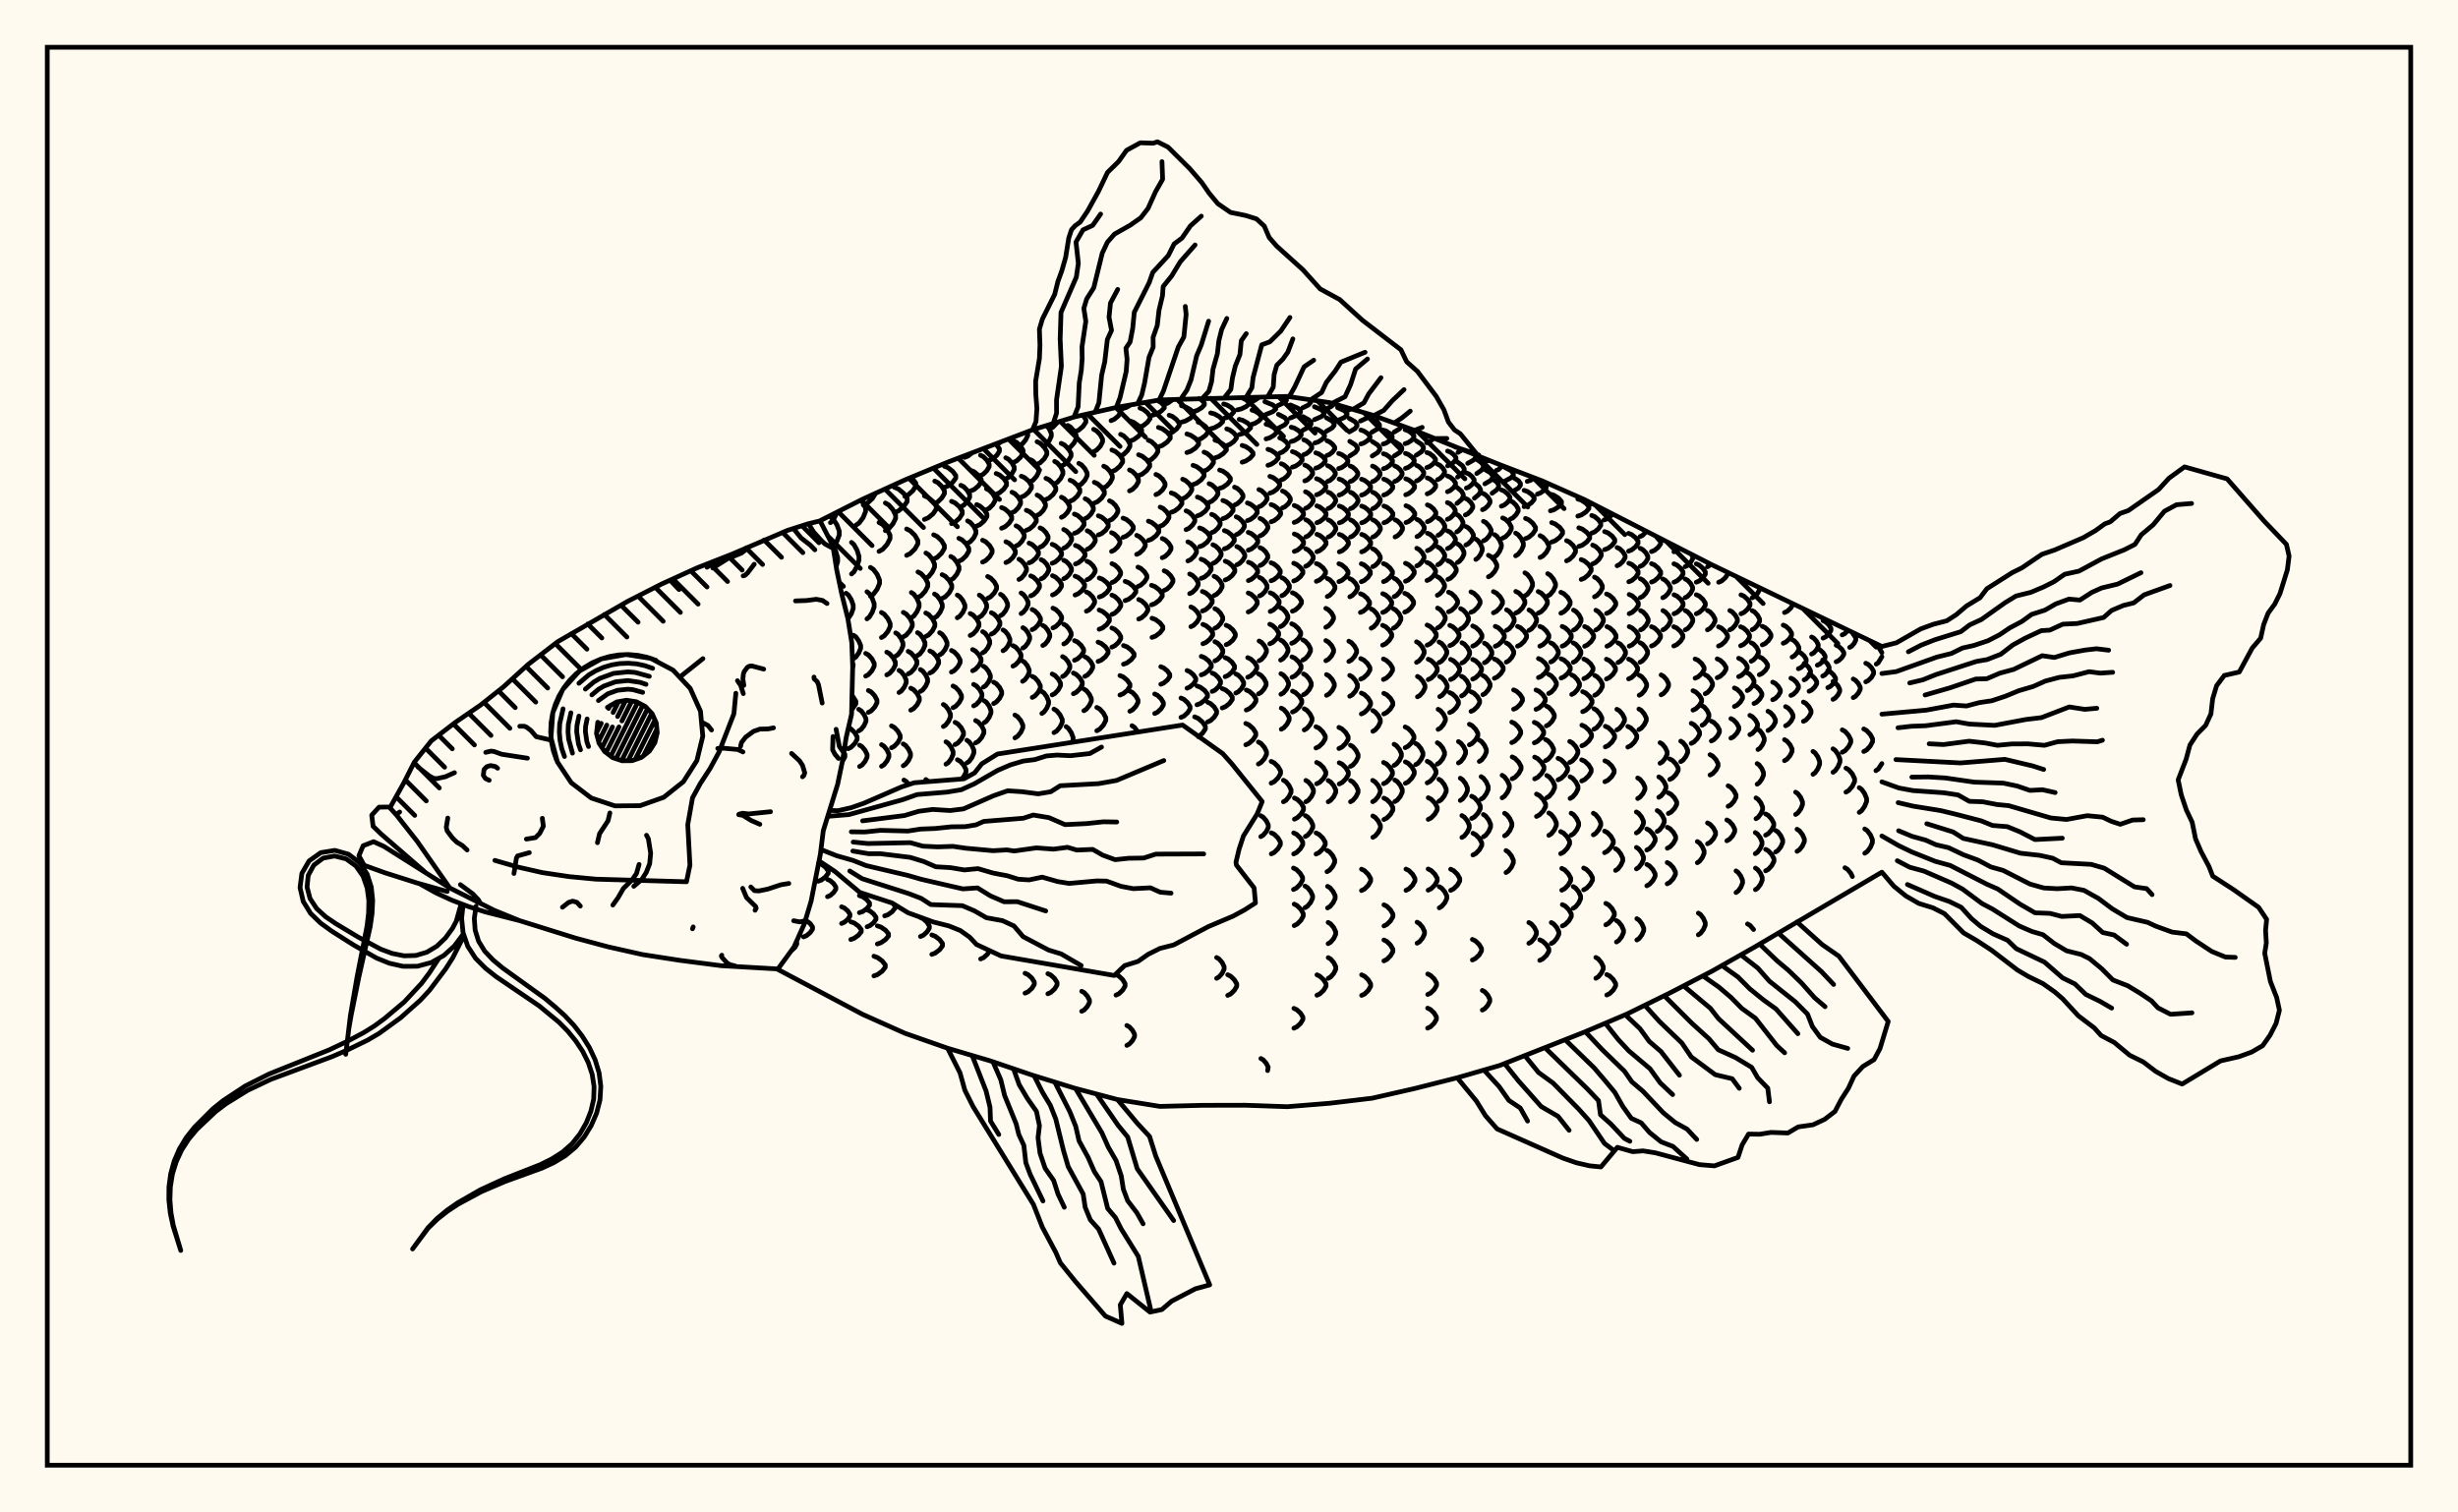 <svg xmlns="http://www.w3.org/2000/svg" width="520" height="320"><rect x="0" y="0" width="520" height="320" fill="floralwhite"/><rect x="10" y="10" width="500" height="300" stroke="black" stroke-width="1" fill="none"/><path stroke="black" stroke-width="1" fill="none" stroke-linecap="round" stroke-linejoin="round" d="
M 173.48 110.18 182.5 105.61 191.48 101.52 200.47 97.79 218.44 90.94 227.42 88.18 236.41 86.15 245.39 84.61 272.34 83.87 281.33 85.19 290.31 87.82 299.3 91.07 317.26 98.3 326.25 101.74 335.23 105.72 362.19 119.51 398.12 136.78 
M 398.12 184.53 371.17 200.39 362.19 205.47 353.2 210.12 344.22 214.53 335.23 218.35 317.26 225.43 308.28 228.03 299.3 230.3 290.31 232.35 281.33 233.42 272.34 234.15 263.36 233.84 254.37 233.86 245.39 234.09 236.41 232.64 227.42 230.26 218.44 227.49 209.45 224.44 200.47 221.78 191.48 218.63 182.5 214.62 164.58 205.12 
M 167.35 201.22 168.18 200.45 168.58 199.7 168.52 199.13 
M 173.08 186.45 173.77 186.19 174.66 185.51 175.22 184.75 175.22 184.28 174.66 183.51 173.77 182.84 173.15 182.6 
M 169.99 198.22 170.61 197.97 171.39 197.32 171.9 196.58 171.9 196.13 171.39 195.39 170.39 194.65 
M 178.22 161.1 178.74 160.14 178.74 159.6 178.52 159.17 
M 175.06 189.72 175.63 189.47 176.36 188.83 176.83 188.12 176.83 187.67 176.36 186.95 175.63 186.32 175.06 186.07 
M 180.39 141.41 180.5 140.61 180.37 140.35 
M 180.18 150.23 181.06 148.91 181.06 148.35 180.3 147.17 
M 179.43 158.41 180.04 158.1 180.83 157.32 181.33 156.44 181.33 155.89 180.83 155.01 180.04 154.23 179.49 153.95 
M 176.9 119.87 177.21 118.82 177.21 118 176.82 116.68 176.21 115.5 
M 179.38 130.94 180.1 129.86 180.5 128.73 180.5 128.03 180.1 126.89 179.48 125.9 178.99 125.51 
M 180.56 139.35 181.05 139.01 181.67 138.15 182.08 137.18 182.08 136.57 181.67 135.6 181.05 134.73 180.56 134.4 
M 181.67 154.64 182.16 154.33 182.79 153.53 183.2 152.63 183.2 152.07 182.79 151.17 182.16 150.38 181.67 150.07 
M 181.85 162.17 182.36 161.87 183.02 161.08 183.44 160.19 183.44 159.64 183.02 158.76 182.36 157.97 181.85 157.67 
M 178.04 195.38 178.61 195.14 179.34 194.53 179.8 193.84 179.8 193.41 179.34 192.71 178.61 192.1 178.04 191.86 
M 176.24 115.74 177.05 114.52 177.55 113.19 177.55 112.36 177.05 111.03 176.29 109.85 175.69 109.39 
M 183.14 143.05 183.72 142.73 184.47 141.89 184.95 140.94 184.95 140.35 184.47 139.41 183.72 138.57 183.14 138.24 
M 183.71 150.72 184.3 150.41 185.05 149.6 185.53 148.69 185.53 148.12 185.05 147.21 184.3 146.4 183.71 146.09 
M 181.81 193.1 182.51 192.86 183.39 192.23 183.96 191.52 183.96 191.08 183.39 190.36 182.51 189.73 181.81 189.49 
M 179.99 198.78 180.7 198.52 181.61 197.87 182.2 197.13 182.2 196.67 181.61 195.93 180.7 195.28 179.99 195.03 
M 175.68 110.58 176.23 110.12 177.12 108.33 
M 180.14 121.44 180.65 120.99 181.3 119.83 181.72 118.51 181.72 117.69 181.3 116.38 180.65 115.21 180.14 114.76 
M 183.41 130.94 183.9 130.55 184.52 129.55 184.93 128.42 184.93 127.72 184.52 126.59 183.9 125.59 183.41 125.2 
M 186.49 162.13 186.99 161.82 187.64 161.02 188.05 160.12 188.05 159.56 187.64 158.66 186.99 157.86 186.49 157.55 
M 183.44 196.08 184.04 195.84 184.82 195.22 185.32 194.51 185.32 194.08 184.82 193.37 184.04 192.75 183.44 192.51 
M 184.14 126.14 184.76 125.73 185.56 124.67 186.07 123.47 186.07 122.72 185.56 121.52 184.76 120.46 184.14 120.05 
M 186.47 134.89 187.06 134.53 187.83 133.61 188.32 132.56 188.32 131.91 187.83 130.87 187.06 129.94 186.47 129.58 
M 187.6 142.79 188.19 142.47 188.94 141.63 189.42 140.68 189.42 140.09 188.94 139.15 188.19 138.31 187.6 137.98 
M 188.6 158.21 189.19 157.89 189.95 157.09 190.44 156.17 190.44 155.61 189.95 154.7 189.19 153.89 188.6 153.58 
M 187.15 193.78 187.86 193.53 188.76 192.88 189.34 192.14 189.34 191.68 188.93 191.17 
M 185.61 199.72 186.37 199.46 187.34 198.79 187.97 198.03 187.97 197.57 187.34 196.81 186.37 196.15 185.61 195.89 
M 184.88 206.48 185.65 206.2 186.64 205.47 187.28 204.65 187.28 204.14 186.64 203.32 185.65 202.6 184.88 202.31 
M 181.11 111.09 181.75 110.65 182.58 109.54 183.11 108.27 183.11 107.49 182.22 105.75 
M 189.49 138.82 189.99 138.49 190.62 137.63 191.03 136.66 191.03 136.06 190.62 135.09 189.99 134.23 189.49 133.9 
M 190.19 146.52 190.68 146.2 191.31 145.38 191.71 144.46 191.71 143.89 191.31 142.97 190.68 142.16 190.19 141.84 
M 191.08 162.02 191.57 161.7 192.21 160.9 192.62 159.99 192.62 159.42 192.21 158.51 191.57 157.7 191.08 157.39 
M 192.26 165.99 191.73 165.35 191.23 165.04 
M 182.63 106.85 183.49 106.46 184.58 105.45 185.24 104.36 
M 185.96 116.66 186.71 116.25 187.67 115.18 188.29 113.98 188.29 113.23 187.67 112.03 186.71 110.96 185.96 110.55 
M 191.1 134.73 191.71 134.38 192.49 133.48 193 132.46 193 131.83 192.49 130.81 191.71 129.91 191.1 129.56 
M 192.13 142.58 192.72 142.25 193.48 141.42 193.97 140.49 193.97 139.9 193.48 138.97 192.72 138.14 192.13 137.81 
M 192.67 150.26 193.26 149.94 194.01 149.13 194.49 148.21 194.49 147.64 194.01 146.72 193.26 145.91 192.67 145.6 
M 187.3 112.27 188 111.87 188.89 110.85 189.47 109.7 189.47 108.99 188.89 107.83 188 106.82 187.3 106.42 
M 192.8 130.69 193.33 130.33 194 129.4 194.44 128.35 194.44 127.7 194 126.65 193.33 125.72 192.8 125.36 
M 194.11 138.68 194.62 138.35 195.26 137.51 195.68 136.56 195.68 135.97 195.26 135.02 194.62 134.18 194.11 133.85 
M 194.71 146.29 195.2 145.98 195.83 145.17 196.24 144.26 196.24 143.69 195.83 142.78 195.2 141.98 194.71 141.66 
M 196.42 165.32 195.86 164.93 
M 194.73 198.14 195.34 197.87 196.11 197.17 196.61 196.38 196.61 195.9 196.11 195.11 195.34 194.41 194.73 194.14 
M 189.2 108.46 190.07 108.1 191.19 107.16 191.91 106.11 191.91 105.45 191.19 104.4 190.07 103.46 189.2 103.1 
M 191.8 117.5 192.56 117.12 193.55 116.15 194.18 115.05 194.18 114.37 193.55 113.27 192.56 112.3 191.8 111.92 
M 194.2 126.39 194.87 126.03 195.73 125.09 196.28 124.03 196.28 123.37 195.73 122.31 194.87 121.37 194.2 121.01 
M 195.85 134.66 196.47 134.32 197.26 133.46 197.77 132.48 197.77 131.87 197.26 130.89 196.47 130.02 195.85 129.69 
M 196.71 142.4 197.31 142.08 198.07 141.27 198.57 140.34 198.57 139.77 198.07 138.85 197.31 138.04 196.71 137.72 
M 197.13 201.92 197.86 201.64 198.79 200.93 199.39 200.12 199.39 199.62 198.79 198.81 197.86 198.09 197.13 197.81 
M 191.41 105.02 192.16 104.68 193.13 103.81 193.75 102.83 193.75 102.23 192.81 100.97 
M 195.88 122.33 196.47 121.97 197.22 121.04 197.71 119.99 197.71 119.34 197.22 118.29 196.47 117.37 195.88 117 
M 197.7 130.72 198.22 130.38 198.9 129.5 199.34 128.5 199.34 127.89 198.9 126.9 198.22 126.02 197.7 125.68 
M 198.78 138.56 199.29 138.24 199.93 137.43 200.35 136.5 200.35 135.93 199.93 135 199.29 134.18 198.78 133.86 
M 199.57 153.71 200.05 153.4 200.67 152.59 201.07 151.67 201.07 151.1 200.67 150.18 200.05 149.36 199.57 149.05 
M 200.12 161.68 200.61 161.36 201.23 160.53 201.63 159.6 201.63 159.02 201.23 158.09 200.61 157.27 200.12 156.95 
M 195.56 109.9 196.37 109.56 197.4 108.7 198.07 107.71 198.07 107.11 197.4 106.13 196.37 105.26 195.56 104.92 
M 197.52 118.28 198.25 117.93 199.19 117.04 199.79 116.03 199.79 115.4 199.19 114.39 198.25 113.5 197.52 113.15 
M 199.31 126.62 199.97 126.27 200.81 125.4 201.35 124.4 201.35 123.79 200.81 122.8 199.97 121.92 199.31 121.58 
M 201.28 142.2 201.87 141.89 202.63 141.09 203.12 140.19 203.12 139.63 202.63 138.73 201.87 137.93 201.28 137.62 
M 201.62 149.73 202.19 149.42 202.93 148.62 203.41 147.71 203.41 147.15 202.93 146.25 202.19 145.45 201.62 145.14 
M 202.05 157.54 202.62 157.22 203.36 156.4 203.83 155.47 203.83 154.9 203.36 153.97 202.62 153.15 202.05 152.83 
M 203.43 164.82 203.88 164.32 204.36 163.39 204.36 162.82 203.88 161.88 203.13 161.06 202.54 160.74 
M 197.75 106.49 198.41 106.17 199.25 105.35 199.8 104.43 199.8 103.85 199.25 102.93 198.41 102.11 197.75 101.79 
M 201.15 122.7 201.71 122.36 202.42 121.5 202.88 120.52 202.88 119.92 202.42 118.94 201.71 118.07 201.15 117.74 
M 202.52 130.71 203.04 130.38 203.7 129.55 204.13 128.6 204.13 128.01 203.7 127.06 203.04 126.22 202.52 125.9 
M 204.55 161.41 205.03 161.09 205.64 160.25 206.03 159.31 206.03 158.73 205.64 157.78 205.03 156.95 204.55 156.62 
M 199.8 103.11 200.57 102.81 201.56 102.03 202.2 101.15 202.2 100.61 201.56 99.73 200.57 98.95 199.8 98.65 
M 201.3 110.79 202.03 110.47 202.97 109.65 203.57 108.71 203.57 108.14 202.97 107.21 202.03 106.39 201.3 106.07 
M 202.85 118.74 203.53 118.41 204.4 117.57 204.96 116.61 204.96 116.02 204.4 115.07 203.53 114.22 202.85 113.89 
M 205.25 134.45 205.85 134.14 206.61 133.33 207.1 132.42 207.1 131.85 206.61 130.94 205.85 130.13 205.25 129.81 
M 205.76 141.92 206.34 141.61 207.08 140.83 207.55 139.94 207.55 139.4 207.08 138.51 206.34 137.73 205.76 137.43 
M 205.98 149.35 206.54 149.04 207.27 148.25 207.73 147.36 207.73 146.8 207.27 145.9 206.54 145.11 205.98 144.8 
M 206.39 157.18 206.96 156.86 207.68 156.04 208.14 155.1 208.14 154.53 207.68 153.59 206.96 152.77 206.39 152.45 
M 207.46 202.89 208.1 202.6 208.92 201.86 209.38 201.13 
M 203.27 107.21 203.88 106.9 204.64 106.11 205.14 105.22 205.14 104.66 204.64 103.77 203.88 102.98 203.27 102.68 
M 204.7 114.93 205.27 114.61 206 113.79 206.46 112.86 206.46 112.28 206 111.35 205.27 110.53 204.7 110.21 
M 207.18 130.58 207.68 130.26 208.32 129.45 208.73 128.53 208.73 127.96 208.32 127.04 207.68 126.23 207.18 125.91 
M 207.89 138.12 208.37 137.82 208.98 137.04 209.38 136.15 209.38 135.61 208.98 134.72 208.37 133.94 207.89 133.64 
M 208.06 145.37 208.52 145.07 209.12 144.3 209.51 143.43 209.51 142.89 209.12 142.02 208.52 141.26 208.06 140.96 
M 208.21 152.91 208.67 152.59 209.26 151.78 209.64 150.87 209.64 150.3 209.26 149.38 208.67 148.58 208.21 148.26 
M 204.08 96.76 204.8 96.48 205.52 95.91 
M 205.34 103.87 206.06 103.58 206.98 102.82 207.58 101.96 207.58 101.42 206.98 100.56 206.06 99.8 205.34 99.51 
M 206.63 111.3 207.32 110.99 208.21 110.2 208.79 109.31 208.79 108.76 208.21 107.86 207.32 107.07 206.63 106.76 
M 207.87 118.93 208.52 118.61 209.35 117.81 209.89 116.9 209.89 116.33 209.35 115.42 208.52 114.61 207.87 114.3 
M 208.94 126.6 209.55 126.28 210.33 125.48 210.83 124.57 210.83 124 210.33 123.09 209.55 122.29 208.94 121.97 
M 209.73 134.16 210.31 133.85 211.05 133.07 211.53 132.18 211.53 131.63 211.05 130.74 210.31 129.95 209.73 129.64 
M 210.21 148.85 210.76 148.54 211.46 147.76 211.91 146.87 211.91 146.32 211.46 145.43 210.76 144.64 210.21 144.33 
M 207.43 100.61 208.02 100.32 208.78 99.57 209.27 98.73 209.27 98.2 208.78 97.36 208.02 96.61 207.43 96.32 
M 208.69 107.84 209.28 107.54 210.04 106.77 210.53 105.9 210.53 105.36 210.04 104.49 209.28 103.72 208.69 103.42 
M 211.66 130.26 212.14 129.96 212.76 129.17 213.16 128.28 213.16 127.73 212.76 126.84 212.14 126.05 211.66 125.74 
M 212.2 137.68 212.67 137.38 213.27 136.61 213.65 135.75 213.65 135.21 213.27 134.34 212.67 133.58 212.2 133.28 
M 209.34 97.37 210.01 97.08 210.88 96.33 211.43 95.48 211.43 94.96 210.7 93.96 
M 210.74 104.56 211.45 104.26 212.35 103.5 212.93 102.64 212.93 102.1 212.35 101.24 211.45 100.48 210.74 100.18 
M 211.89 111.77 212.58 111.47 213.46 110.71 214.03 109.84 214.03 109.31 213.46 108.45 212.58 107.68 211.89 107.39 
M 212.8 119.02 213.44 118.73 214.27 117.96 214.8 117.09 214.8 116.56 214.27 115.69 213.44 114.92 212.8 114.62 
M 214.29 140.94 214.84 140.64 215.55 139.89 216 139.03 216 138.5 215.55 137.65 214.84 136.89 214.29 136.6 
M 214.71 156.12 215.25 155.79 215.95 154.95 216.39 153.99 216.39 153.4 215.95 152.45 215.25 151.61 214.71 151.28 
M 216.85 210.13 217.48 209.85 218.29 209.12 218.81 208.29 218.81 207.77 218.29 206.94 217.48 206.21 216.85 205.92 
M 211.03 93.95 211.59 93.62 
M 212.77 101.31 213.34 101.01 214.08 100.23 214.56 99.35 214.56 98.81 214.08 97.93 213.34 97.15 212.77 96.85 
M 214.09 108.48 214.68 108.19 215.43 107.43 215.91 106.57 215.91 106.04 215.43 105.19 214.68 104.43 214.09 104.14 
M 214.96 115.51 215.51 115.23 216.22 114.48 216.68 113.64 216.68 113.12 216.22 112.28 215.51 111.54 214.96 111.25 
M 215.56 122.6 216.07 122.31 216.72 121.57 217.15 120.72 217.15 120.2 216.72 119.35 216.07 118.61 215.56 118.31 
M 216.02 129.82 216.49 129.52 217.1 128.76 217.5 127.91 217.5 127.37 217.1 126.52 216.49 125.76 216.02 125.46 
M 216.4 137.11 216.86 136.81 217.45 136.06 217.83 135.22 217.83 134.69 217.45 133.84 216.86 133.09 216.4 132.8 
M 216.33 144.15 216.78 143.86 217.36 143.11 217.73 142.26 217.73 141.74 217.36 140.89 216.78 140.14 216.33 139.85 
M 214.4 97.84 215.05 97.53 215.9 96.74 216.44 95.84 216.44 95.28 215.9 94.38 215.05 93.59 214.4 93.28 
M 216.06 105.18 216.75 104.88 217.64 104.11 218.21 103.24 218.21 102.69 217.64 101.82 216.75 101.05 216.06 100.75 
M 217.12 112.2 217.8 111.91 218.67 111.17 219.23 110.34 219.23 109.82 218.67 108.98 217.8 108.24 217.12 107.96 
M 217.7 119.09 218.34 118.81 219.16 118.08 219.69 117.26 219.69 116.75 219.16 115.93 218.34 115.2 217.7 114.91 
M 218.06 126.07 218.65 125.79 219.42 125.05 219.91 124.22 219.91 123.7 219.42 122.87 218.65 122.13 218.06 121.84 
M 218.35 133.22 218.92 132.93 219.65 132.19 220.12 131.35 220.12 130.82 219.65 129.98 218.92 129.24 218.35 128.95 
M 218.38 147.56 218.93 147.26 219.63 146.48 220.08 145.6 220.08 145.06 219.63 144.18 218.93 143.4 218.38 143.1 
M 221.68 210.26 222.31 209.97 223.11 209.23 223.63 208.39 223.63 207.87 223.11 207.04 222.31 206.3 221.68 206.01 
M 215.8 94.19 216.33 93.87 217 93.04 217.44 92.1 217.36 91.36 
M 217.99 101.91 218.56 101.59 219.28 100.78 219.75 99.86 219.75 99.29 219.28 98.38 218.56 97.57 217.99 97.25 
M 219.4 109.04 219.97 108.75 220.7 108 221.17 107.15 221.17 106.63 220.7 105.78 219.97 105.04 219.4 104.74 
M 220.03 115.77 220.58 115.49 221.28 114.78 221.73 113.98 221.73 113.48 221.28 112.68 220.58 111.97 220.03 111.69 
M 220.26 122.48 220.78 122.2 221.44 121.49 221.86 120.69 221.86 120.19 221.44 119.39 220.78 118.68 220.26 118.41 
M 220.61 136.57 221.09 136.28 221.69 135.54 222.08 134.71 222.08 134.19 221.69 133.36 221.09 132.62 220.61 132.33 
M 220.41 150.95 220.87 150.63 221.45 149.83 221.83 148.91 221.83 148.34 221.45 147.43 220.87 146.62 220.41 146.3 
M 219.4 98.23 220.06 97.91 220.91 97.08 221.46 96.14 221.46 95.55 220.91 94.61 220.06 93.78 219.4 93.46 
M 221.27 105.69 221.94 105.38 222.8 104.6 223.36 103.72 223.36 103.17 222.8 102.29 221.94 101.51 221.27 101.2 
M 222.59 119.17 223.23 118.9 224.05 118.2 224.58 117.41 224.58 116.92 224.05 116.13 223.23 115.44 222.59 115.16 
M 222.66 125.88 223.27 125.6 224.05 124.89 224.56 124.09 224.56 123.59 224.05 122.79 223.27 122.08 222.66 121.8 
M 222.75 132.85 223.34 132.56 224.1 131.84 224.59 131.01 224.59 130.5 224.1 129.68 223.34 128.95 222.75 128.67 
M 222.59 147.03 223.16 146.73 223.89 145.96 224.36 145.08 224.36 144.54 223.89 143.67 223.16 142.9 222.59 142.6 
M 222.97 155.01 223.54 154.68 224.26 153.81 224.73 152.83 224.73 152.22 224.26 151.24 223.54 150.37 222.97 150.03 
M 220.71 94.47 221.26 94.13 221.96 93.27 222.41 92.3 222.41 91.7 221.96 90.72 221.4 90.03 
M 223.12 102.36 223.68 102.04 224.4 101.22 224.86 100.28 224.86 99.7 224.4 98.77 223.68 97.94 223.12 97.62 
M 224.55 109.45 225.1 109.16 225.81 108.42 226.27 107.58 226.27 107.06 225.81 106.22 225.1 105.48 224.55 105.19 
M 225.03 115.99 225.57 115.72 226.27 115.03 226.71 114.25 226.71 113.77 226.27 112.99 225.57 112.3 225.03 112.03 
M 225.03 122.46 225.56 122.19 226.24 121.51 226.67 120.73 226.67 120.25 226.24 119.48 225.56 118.79 225.03 118.53 
M 225.05 136.25 225.55 135.97 226.19 135.24 226.61 134.42 226.61 133.91 226.19 133.09 225.55 132.36 225.05 132.08 
M 224.79 143.14 225.29 142.85 225.92 142.12 226.33 141.29 226.33 140.77 225.92 139.94 225.29 139.21 224.79 138.92 
M 226.92 157.04 227.04 156.09 226.64 155.03 226.02 154.1 225.54 153.73 
M 228.84 213.96 229.37 213.68 230.04 212.94 230.48 212.11 230.48 211.59 230.04 210.76 229.37 210.02 228.84 209.73 
M 222.06 90.71 222.74 90.39 223.79 89.29 
M 224.49 98.61 225.16 98.29 226.03 97.45 226.59 96.5 226.59 95.91 226.03 94.96 225.16 94.12 224.49 93.8 
M 226.37 106.06 227.04 105.76 227.9 104.98 228.45 104.1 228.45 103.55 227.9 102.67 227.04 101.89 226.37 101.59 
M 227.29 112.84 227.95 112.57 228.79 111.86 229.34 111.05 229.34 110.55 228.79 109.75 227.95 109.04 227.29 108.76 
M 227.51 119.33 228.16 119.06 229 118.38 229.54 117.6 229.54 117.12 229 116.35 228.16 115.66 227.51 115.4 
M 227.44 125.9 228.09 125.63 228.92 124.94 229.45 124.15 229.45 123.66 228.92 122.87 228.09 122.17 227.44 121.9 
M 227.31 139.7 227.93 139.42 228.73 138.7 229.25 137.88 229.25 137.37 228.73 136.55 227.93 135.82 227.31 135.54 
M 227.08 146.78 227.68 146.48 228.46 145.72 228.96 144.85 228.96 144.32 228.46 143.45 227.68 142.69 227.08 142.39 
M 225.89 94.9 226.47 94.57 227.22 93.72 227.7 92.76 227.7 92.16 227.22 91.2 226.47 90.35 225.89 90.01 
M 228.23 102.71 228.79 102.4 229.52 101.58 229.99 100.66 229.99 100.08 229.52 99.16 228.79 98.35 228.23 98.03 
M 229.57 109.73 230.13 109.44 230.84 108.71 231.3 107.88 231.3 107.37 230.84 106.54 230.13 105.81 229.57 105.52 
M 230 116.22 230.55 115.95 231.25 115.27 231.71 114.49 231.71 114.01 231.25 113.24 230.55 112.56 230 112.29 
M 229.96 122.66 230.52 122.39 231.23 121.71 231.69 120.94 231.69 120.46 231.23 119.69 230.52 119.01 229.96 118.75 
M 229.83 129.32 230.39 129.05 231.11 128.34 231.57 127.54 231.57 127.04 231.11 126.24 230.39 125.53 229.83 125.25 
M 229.51 143.1 230.05 142.82 230.73 142.1 231.17 141.28 231.17 140.78 230.73 139.96 230.05 139.24 229.51 138.95 
M 229.3 150.37 229.81 150.06 230.46 149.26 230.88 148.36 230.88 147.8 230.46 146.9 229.81 146.1 229.3 145.79 
M 227.45 91.33 228.18 91.02 229.12 90.22 229.72 89.32 229.72 88.77 229.05 87.81 
M 231.51 106.44 232.19 106.14 233.06 105.38 233.63 104.51 233.63 103.97 233.06 103.1 232.19 102.34 231.51 102.04 
M 232.36 113.18 233.03 112.91 233.9 112.2 234.45 111.4 234.45 110.9 233.9 110.1 233.03 109.39 232.36 109.12 
M 232.56 126.31 233.26 126.04 234.15 125.34 234.72 124.55 234.72 124.06 234.15 123.27 233.26 122.57 232.56 122.29 
M 232.53 133.14 233.23 132.86 234.13 132.15 234.7 131.35 234.7 130.85 234.13 130.05 233.23 129.34 232.53 129.06 
M 232.3 139.94 232.99 139.66 233.86 138.95 234.42 138.15 234.42 137.65 233.86 136.85 232.99 136.14 232.3 135.86 
M 232.03 154.61 232.65 154.27 233.43 153.42 233.94 152.44 233.94 151.84 233.43 150.87 232.65 150.01 232.03 149.67 
M 236.09 210.54 236.71 210.25 237.51 209.5 238.02 208.64 238.02 208.12 237.51 207.26 236.71 206.51 236.09 206.22 
M 229.1 87.86 229.38 87.73 
M 231.36 95.57 231.97 95.25 232.76 94.43 233.26 93.49 233.26 92.91 232.76 91.98 231.97 91.15 231.36 90.83 
M 233.5 103.21 234.09 102.9 234.84 102.1 235.32 101.2 235.32 100.64 234.84 99.74 234.09 98.94 233.5 98.63 
M 234.72 110.13 235.29 109.85 236.02 109.12 236.49 108.3 236.49 107.79 236.02 106.97 235.29 106.25 234.72 105.96 
M 235.15 116.67 235.72 116.4 236.45 115.71 236.92 114.92 236.92 114.44 236.45 113.66 235.72 112.97 235.15 112.7 
M 235.24 123.25 235.83 122.98 236.59 122.28 237.07 121.5 237.07 121.01 236.59 120.23 235.83 119.53 235.24 119.26 
M 235.22 130 235.83 129.73 236.61 129.01 237.11 128.21 237.11 127.71 236.61 126.9 235.83 126.19 235.22 125.91 
M 235.22 136.92 235.83 136.64 236.6 135.94 237.1 135.14 237.1 134.65 236.6 133.85 235.83 133.15 235.22 132.87 
M 238.39 221.18 238.92 220.89 239.59 220.16 240.02 219.33 240.02 218.82 239.59 217.99 238.92 217.26 238.39 216.97 
M 235.22 99.78 235.95 99.46 236.89 98.67 237.5 97.77 237.5 97.21 236.89 96.3 235.95 95.51 235.22 95.2 
M 237.59 113.69 238.28 113.41 239.17 112.71 239.75 111.9 239.75 111.41 239.17 110.61 238.28 109.9 237.59 109.62 
M 238.02 127.08 238.75 126.8 239.69 126.09 240.29 125.29 240.29 124.79 239.69 123.99 238.75 123.28 238.02 123 
M 237.68 140.53 238.41 140.26 239.33 139.57 239.92 138.8 239.92 138.31 239.33 137.54 238.41 136.85 237.68 136.58 
M 236.93 147.05 237.61 146.77 238.48 146.06 239.04 145.24 239.04 144.74 238.48 143.93 237.61 143.21 236.93 142.93 
M 240.98 203.25 241.85 202.64 
M 235.05 89 235.72 88.72 236.58 88 237.13 87.19 237.13 86.69 236.73 86.09 
M 237.06 96.46 237.7 96.15 238.52 95.35 239.04 94.46 239.04 93.9 238.52 93 237.7 92.2 237.06 91.89 
M 238.95 103.86 239.56 103.56 240.34 102.79 240.84 101.92 240.84 101.38 240.34 100.5 239.56 99.73 238.95 99.43 
M 240.47 117.29 241.05 117.02 241.81 116.32 242.29 115.52 242.29 115.03 241.81 114.24 241.05 113.54 240.47 113.26 
M 240.74 124.08 241.35 123.8 242.12 123.09 242.63 122.28 242.63 121.78 242.12 120.98 241.35 120.26 240.74 119.99 
M 240.9 130.98 241.52 130.7 242.32 129.98 242.83 129.16 242.83 128.66 242.32 127.84 241.52 127.12 240.9 126.84 
M 239.02 150.49 239.58 150.2 240.29 149.46 240.75 148.62 240.75 148.1 240.29 147.26 239.58 146.52 239.02 146.23 
M 240.73 154.88 240.01 153.9 239.48 153.54 
M 237.5 86.44 238.33 86.19 239.19 85.67 
M 239.05 93.32 239.84 93.03 240.86 92.29 241.52 91.45 241.52 90.93 240.86 90.09 239.84 89.35 239.05 89.06 
M 240.87 100.62 241.63 100.32 242.59 99.55 243.22 98.68 243.22 98.14 242.59 97.28 241.63 96.51 240.87 96.21 
M 242.95 114.33 243.66 114.05 244.57 113.34 245.16 112.54 245.16 112.05 244.57 111.25 243.66 110.54 242.95 110.26 
M 243.61 127.97 244.34 127.69 245.28 126.97 245.88 126.15 245.88 125.65 245.28 124.83 244.34 124.11 243.61 123.83 
M 243.71 134.86 244.45 134.58 245.39 133.88 246 133.08 246 132.58 245.39 131.78 244.45 131.08 243.71 130.8 
M 241.17 90.33 241.85 90.06 242.73 89.36 243.3 88.58 243.3 88.09 242.73 87.3 241.85 86.61 241.17 86.34 
M 242.92 97.5 243.58 97.21 244.41 96.44 244.95 95.58 244.95 95.05 244.41 94.19 243.58 93.43 242.92 93.13 
M 244.54 104.65 245.16 104.36 245.96 103.62 246.47 102.78 246.47 102.26 245.96 101.41 245.16 100.67 244.54 100.38 
M 245.44 111.34 246.04 111.07 246.8 110.36 247.29 109.56 247.29 109.07 246.8 108.27 246.04 107.56 245.44 107.29 
M 245.88 118 246.48 117.72 247.24 117.02 247.73 116.22 247.73 115.72 247.24 114.92 246.48 114.21 245.88 113.94 
M 246.28 124.92 246.88 124.64 247.64 123.92 248.14 123.09 248.14 122.59 247.64 121.77 246.88 121.04 246.28 120.76 
M 245.57 144.77 246.18 144.52 246.97 143.87 247.47 143.14 247.47 142.69 246.97 141.96 246.18 141.32 245.57 141.06 
M 244.28 150.96 244.87 150.68 245.63 149.96 246.12 149.15 246.12 148.64 245.63 147.83 244.87 147.11 244.28 146.83 
M 243.72 87.88 244.55 87.64 245.62 87.01 246.31 86.31 246.31 85.87 245.62 85.17 244.83 84.71 
M 245.07 94.54 245.87 94.26 246.9 93.54 247.57 92.74 247.57 92.23 246.9 91.43 245.87 90.71 245.07 90.43 
M 247.78 108.39 248.51 108.11 249.44 107.4 250.04 106.59 250.04 106.09 249.44 105.28 248.51 104.56 247.78 104.29 
M 246.33 85.51 247.04 85.3 248.15 84.51 
M 247.34 91.7 248.03 91.44 248.9 90.77 249.47 90.01 249.47 89.54 248.9 88.78 248.03 88.11 247.34 87.85 
M 250.2 105.51 250.82 105.23 251.62 104.51 252.13 103.7 252.13 103.2 251.62 102.39 250.82 101.67 250.2 101.39 
M 250.92 112.06 251.52 111.79 252.28 111.1 252.77 110.32 252.77 109.83 252.28 109.05 251.52 108.35 250.92 108.08 
M 251.3 118.68 251.89 118.41 252.64 117.7 253.12 116.91 253.12 116.42 252.64 115.62 251.89 114.92 251.3 114.64 
M 251.68 125.6 252.26 125.32 253 124.59 253.48 123.78 253.48 123.27 253 122.45 252.26 121.73 251.68 121.44 
M 251.94 132.59 252.51 132.31 253.24 131.58 253.72 130.76 253.72 130.25 253.24 129.42 252.51 128.7 251.94 128.41 
M 251.12 145.61 251.71 145.35 252.48 144.7 252.97 143.96 252.97 143.51 252.48 142.77 251.71 142.12 251.12 141.86 
M 249.84 151.78 250.46 151.51 251.25 150.79 251.76 149.99 251.76 149.48 251.25 148.68 250.46 147.96 249.84 147.69 
M 249.94 89.32 250.77 89.09 251.84 88.48 252.52 87.79 252.52 87.37 251.84 86.68 250.77 86.08 249.94 85.84 
M 251.09 95.75 251.89 95.48 252.91 94.8 253.57 94.02 253.57 93.54 252.91 92.76 251.89 92.08 251.09 91.81 
M 252.39 102.52 253.15 102.24 254.11 101.53 254.73 100.73 254.73 100.24 254.11 99.43 253.15 98.73 252.39 98.45 
M 253.31 109.14 254.03 108.87 254.95 108.18 255.55 107.39 255.55 106.91 254.95 106.12 254.03 105.43 253.31 105.16 
M 253.78 115.66 254.48 115.39 255.38 114.7 255.95 113.92 255.95 113.44 255.38 112.66 254.48 111.97 253.78 111.7 
M 254.1 122.37 254.79 122.1 255.66 121.39 256.22 120.59 256.22 120.1 255.66 119.29 254.79 118.59 254.1 118.31 
M 254.37 129.28 255.04 129 255.9 128.28 256.45 127.46 256.45 126.96 255.9 126.14 255.04 125.42 254.37 125.14 
M 254.48 136.2 255.14 135.92 256 135.2 256.55 134.4 256.55 133.9 256 133.09 255.14 132.38 254.48 132.1 
M 254.13 142.79 254.82 142.52 255.69 141.84 256.25 141.07 256.25 140.59 255.69 139.82 254.82 139.14 254.13 138.87 
M 253.23 149.11 253.94 148.84 254.86 148.14 255.45 147.36 255.45 146.88 254.86 146.09 253.94 145.4 253.23 145.13 
M 253.51 155.88 254.4 155.13 255 154.23 255 153.67 254.4 152.77 253.46 151.98 252.73 151.67 
M 252.61 87.03 253.32 86.82 254.21 86.27 254.79 85.65 254.79 85.27 254.21 84.65 253.65 84.31 
M 253.47 93.03 254.15 92.78 255.02 92.14 255.58 91.4 255.58 90.95 255.02 90.22 254.15 89.57 253.47 89.32 
M 254.72 99.66 255.36 99.39 256.18 98.69 256.71 97.9 256.71 97.41 256.18 96.62 255.36 95.93 254.72 95.66 
M 255.79 106.29 256.39 106.02 257.16 105.34 257.66 104.55 257.66 104.07 257.16 103.29 256.39 102.6 255.79 102.33 
M 256.33 112.7 256.91 112.44 257.65 111.76 258.13 110.99 258.13 110.52 257.65 109.76 256.91 109.08 256.33 108.82 
M 256.59 119.21 257.15 118.94 257.88 118.25 258.34 117.47 258.34 116.99 257.88 116.21 257.15 115.52 256.59 115.25 
M 256.84 126.01 257.39 125.73 258.09 125.02 258.54 124.21 258.54 123.71 258.09 122.9 257.39 122.19 256.84 121.92 
M 257.01 132.93 257.55 132.65 258.23 131.93 258.67 131.11 258.67 130.6 258.23 129.78 257.55 129.06 257.01 128.78 
M 257.02 139.83 257.56 139.55 258.25 138.85 258.69 138.05 258.69 137.55 258.25 136.75 257.56 136.05 257.02 135.77 
M 256.45 146.29 257.02 146.03 257.74 145.35 258.21 144.59 258.21 144.11 257.74 143.35 257.02 142.67 256.45 142.41 
M 255.49 152.74 256.1 152.46 256.88 151.73 257.38 150.91 257.38 150.4 256.88 149.58 256.1 148.86 255.49 148.58 
M 257.38 206.99 257.89 206.69 258.55 205.93 258.97 205.06 258.97 204.52 258.55 203.65 257.89 202.89 257.38 202.59 
M 256.12 90.72 256.94 90.49 257.98 89.9 258.66 89.24 258.66 88.83 257.98 88.17 256.94 87.58 256.12 87.36 
M 257.03 96.87 257.81 96.62 258.8 95.96 259.45 95.22 259.45 94.77 258.8 94.03 257.81 93.37 257.03 93.12 
M 258.02 103.33 258.75 103.07 259.69 102.39 260.29 101.63 260.29 101.16 259.69 100.39 258.75 99.71 258.02 99.45 
M 258.7 109.74 259.4 109.48 260.29 108.81 260.86 108.05 260.86 107.58 260.29 106.82 259.4 106.15 258.7 105.89 
M 259.02 116.13 259.7 115.87 260.56 115.2 261.12 114.43 261.12 113.96 260.56 113.2 259.7 112.52 259.02 112.26 
M 259.2 122.71 259.85 122.44 260.69 121.74 261.23 120.96 261.23 120.47 260.69 119.69 259.85 119 259.2 118.73 
M 259.4 136.4 260.02 136.12 260.83 135.41 261.34 134.6 261.34 134.09 260.83 133.28 260.02 132.57 259.4 132.29 
M 259.18 143.17 259.82 142.89 260.64 142.19 261.17 141.4 261.17 140.91 260.64 140.11 259.82 139.41 259.18 139.14 
M 258.57 149.79 259.26 149.51 260.13 148.8 260.7 147.99 260.7 147.49 260.13 146.68 259.26 145.97 258.57 145.69 
M 259.73 210.6 260.35 210.3 261.13 209.54 261.64 208.68 261.64 208.15 261.13 207.29 260.35 206.54 259.73 206.24 
M 258.88 88.53 259.56 88.32 260.44 87.79 261 87.19 261 86.81 260.44 86.21 259.56 85.68 258.88 85.47 
M 259.52 94.27 260.18 94.03 261.02 93.41 261.56 92.72 261.56 92.29 261.02 91.6 260.18 90.98 259.52 90.74 
M 261.17 106.86 261.74 106.6 262.48 105.94 262.96 105.2 262.96 104.73 262.48 103.98 261.74 103.32 261.17 103.07 
M 261.53 113.13 262.08 112.87 262.8 112.21 263.26 111.46 263.26 111 262.8 110.26 262.08 109.6 261.53 109.34 
M 261.65 119.5 262.19 119.24 262.89 118.56 263.34 117.8 263.34 117.33 262.89 116.57 262.19 115.9 261.65 115.63 
M 261.44 146.64 261.97 146.37 262.66 145.66 263.1 144.86 263.1 144.37 262.66 143.57 261.97 142.86 261.44 142.59 
M 261.78 86.71 262.58 86.52 263.6 86.03 264.26 85.48 264.26 85.13 263.6 84.58 262.75 84.17 
M 262.15 91.95 262.93 91.73 263.92 91.17 264.57 90.53 264.57 90.14 263.92 89.5 262.93 88.94 262.15 88.72 
M 262.78 97.79 263.52 97.55 264.47 96.93 265.08 96.23 265.08 95.8 264.47 95.1 263.52 94.48 262.78 94.24 
M 263.89 110.15 264.56 109.9 265.42 109.25 265.97 108.51 265.97 108.05 265.42 107.32 264.56 106.67 263.89 106.41 
M 264.07 116.41 264.72 116.16 265.56 115.5 266.09 114.75 266.09 114.29 265.56 113.55 264.72 112.89 264.07 112.63 
M 264.1 122.84 264.73 122.57 265.54 121.9 266.06 121.13 266.06 120.66 265.54 119.89 264.73 119.21 264.1 118.95 
M 264.07 129.48 264.68 129.21 265.47 128.51 265.97 127.72 265.97 127.22 265.47 126.43 264.68 125.73 264.07 125.46 
M 263.96 143.29 264.58 143.01 265.37 142.28 265.88 141.47 265.88 140.96 265.37 140.14 264.58 139.42 263.96 139.14 
M 263.66 150.23 264.32 149.94 265.16 149.2 265.7 148.37 265.7 147.85 265.16 147.02 264.32 146.28 263.66 145.99 
M 263.55 157.58 264.23 157.28 265.11 156.49 265.67 155.6 265.67 155.05 265.11 154.16 264.23 153.37 263.55 153.06 
M 264.7 84.93 265.35 84.76 266.42 84.06 
M 264.87 89.76 265.51 89.56 266.33 89.04 266.86 88.45 266.86 88.09 266.33 87.5 265.51 86.98 264.87 86.78 
M 266.33 107.23 266.88 106.98 267.59 106.35 268.05 105.63 268.05 105.18 267.59 104.46 266.88 103.82 266.33 103.58 
M 266.55 113.38 267.08 113.13 267.78 112.49 268.22 111.76 268.22 111.3 267.78 110.57 267.08 109.93 266.55 109.68 
M 266.56 119.65 267.1 119.39 267.77 118.74 268.21 117.99 268.21 117.53 267.77 116.78 267.1 116.13 266.56 115.87 
M 266.46 126.08 266.97 125.82 267.63 125.14 268.05 124.37 268.05 123.89 267.63 123.13 266.97 122.45 266.46 122.18 
M 266.37 139.8 266.87 139.52 267.51 138.79 267.92 137.97 267.92 137.45 267.51 136.63 266.87 135.9 266.37 135.62 
M 266.24 146.81 266.76 146.52 267.42 145.78 267.85 144.95 267.85 144.44 267.42 143.6 266.76 142.87 266.24 142.58 
M 266.22 161.65 266.77 161.33 267.49 160.52 267.94 159.6 267.94 159.03 267.49 158.12 266.77 157.3 266.22 156.99 
M 266.72 177.01 267.23 176.71 267.89 175.94 268.31 175.07 268.31 174.53 267.89 173.66 267.23 172.89 266.72 172.59 
M 268.17 226.51 268.29 225.77 267.87 224.96 267.24 224.24 266.74 223.96 
M 267.59 87.78 269.27 87.1 269.89 86.55 269.89 86.21 269.27 85.67 267.59 84.99 
M 267.84 92.86 268.57 92.65 269.5 92.11 270.1 91.49 270.1 91.11 269.5 90.5 268.57 89.96 267.84 89.74 
M 268.24 98.45 268.94 98.22 269.83 97.63 270.41 96.96 270.41 96.55 269.83 95.88 268.94 95.29 268.24 95.06 
M 268.65 104.34 269.31 104.1 270.17 103.48 270.72 102.78 270.72 102.35 270.17 101.65 269.31 101.03 268.65 100.79 
M 268.91 110.4 269.55 110.15 270.38 109.52 270.92 108.8 270.92 108.35 270.38 107.63 269.55 107 268.91 106.75 
M 268.9 122.88 269.53 122.62 270.33 121.96 270.84 121.21 270.84 120.74 270.33 119.99 269.53 119.33 268.9 119.07 
M 268.72 129.37 269.33 129.1 270.11 128.41 270.61 127.64 270.61 127.15 270.11 126.38 269.33 125.69 268.72 125.42 
M 268.63 136.21 269.23 135.93 270 135.21 270.5 134.39 270.5 133.89 270 133.07 269.23 132.36 268.63 132.07 
M 268.92 165.7 269.56 165.39 270.38 164.59 270.91 163.68 270.91 163.11 270.38 162.2 269.56 161.4 268.92 161.09 
M 268.95 180.66 269.57 180.36 270.36 179.58 270.87 178.71 270.87 178.16 270.36 177.29 269.57 176.51 268.95 176.21 
M 270.32 85.82 271.67 85.19 272.16 84.68 272.16 84.36 271.71 83.89 
M 270.45 90.58 271.8 89.88 272.28 89.3 272.28 88.94 271.8 88.37 270.45 87.66 
M 270.73 95.87 271.3 95.65 272.04 95.09 272.51 94.45 272.51 94.06 272.04 93.43 271.3 92.87 270.73 92.65 
M 271.06 101.54 271.61 101.31 272.32 100.71 272.78 100.04 272.78 99.62 272.32 98.94 271.61 98.35 271.06 98.11 
M 271.32 107.45 271.85 107.21 272.54 106.59 272.98 105.89 272.98 105.45 272.54 104.75 271.85 104.13 271.32 103.89 
M 271.18 126.04 271.69 125.78 272.35 125.11 272.78 124.36 272.78 123.9 272.35 123.15 271.69 122.48 271.18 122.23 
M 270.89 132.58 271.39 132.31 272.04 131.61 272.45 130.82 272.45 130.32 272.04 129.53 271.39 128.83 270.89 128.56 
M 270.92 139.66 271.42 139.37 272.07 138.63 272.48 137.79 272.48 137.28 272.07 136.44 271.42 135.7 270.92 135.41 
M 270.98 146.89 271.5 146.6 272.17 145.84 272.59 144.98 272.59 144.45 272.17 143.59 271.5 142.83 270.98 142.54 
M 271.06 154.29 271.6 153.98 272.28 153.21 272.73 152.33 272.73 151.78 272.28 150.9 271.6 150.13 271.06 149.82 
M 271.52 169.64 272.04 169.33 272.7 168.54 273.13 167.64 273.13 167.08 272.7 166.19 272.04 165.39 271.52 165.08 
M 272.91 83.95 272.91 83.95 
M 272.99 88.44 274.55 87.77 275.12 87.23 275.12 86.89 274.55 86.35 272.99 85.68 
M 273.16 93.42 273.84 93.21 274.71 92.68 275.27 92.08 275.27 91.71 274.71 91.11 273.84 90.58 273.16 90.38 
M 273.41 98.84 274.07 98.62 274.92 98.05 275.47 97.4 275.47 97 274.92 96.35 274.07 95.78 273.41 95.55 
M 273.79 110.54 274.42 110.29 275.23 109.67 275.76 108.96 275.76 108.52 275.23 107.81 274.42 107.19 273.79 106.94 
M 273.82 116.67 274.45 116.42 275.25 115.78 275.77 115.05 275.77 114.6 275.25 113.88 274.45 113.23 273.82 112.98 
M 273.69 122.92 274.31 122.67 275.11 122.01 275.63 121.27 275.63 120.81 275.11 120.07 274.31 119.42 273.69 119.16 
M 273.41 129.32 274.03 129.05 274.82 128.37 275.33 127.6 275.33 127.13 274.82 126.36 274.03 125.68 273.41 125.41 
M 273.26 136.11 273.87 135.83 274.66 135.11 275.17 134.3 275.17 133.79 274.66 132.98 273.87 132.26 273.26 131.98 
M 273.32 143.3 273.94 143 274.74 142.25 275.25 141.4 275.25 140.87 274.74 140.02 273.94 139.27 273.32 138.98 
M 273.43 150.65 274.07 150.35 274.88 149.58 275.4 148.71 275.4 148.17 274.88 147.3 274.07 146.53 273.43 146.22 
M 273.84 173.32 274.45 173.01 275.25 172.23 275.76 171.35 275.76 170.8 275.25 169.92 274.45 169.14 273.84 168.84 
M 273.68 180.67 274.3 180.37 275.09 179.59 275.6 178.72 275.6 178.17 275.09 177.29 274.3 176.52 273.68 176.22 
M 273.64 188.2 274.26 187.89 275.05 187.1 275.57 186.2 275.57 185.65 275.05 184.76 274.26 183.97 273.64 183.66 
M 273.79 195.84 274.4 195.53 275.2 194.74 275.71 193.84 275.71 193.29 275.2 192.39 274.4 191.6 273.79 191.29 
M 273.73 217.54 274.34 217.26 275.13 216.53 275.64 215.7 275.64 215.19 275.13 214.36 274.34 213.63 273.73 213.35 
M 275.54 86.31 276.8 85.69 277.26 85.17 277.26 84.86 276.99 84.55 
M 275.64 91.03 276.9 90.33 277.35 89.76 277.35 89.41 276.9 88.84 275.64 88.14 
M 275.82 96.2 276.37 95.99 277.06 95.44 277.51 94.82 277.51 94.44 277.06 93.82 276.37 93.27 275.82 93.05 
M 276.03 101.75 276.57 101.53 277.25 100.94 277.69 100.28 277.69 99.87 277.25 99.21 276.57 98.63 276.03 98.4 
M 276.18 107.57 276.7 107.33 277.38 106.72 277.81 106.02 277.81 105.6 277.38 104.9 276.7 104.29 276.18 104.05 
M 276.24 113.6 276.76 113.36 277.42 112.72 277.85 112 277.85 111.56 277.42 110.84 276.76 110.21 276.24 109.96 
M 276.21 119.82 276.73 119.57 277.39 118.92 277.82 118.19 277.82 117.73 277.39 117 276.73 116.35 276.21 116.09 
M 275.62 139.65 276.14 139.36 276.81 138.62 277.24 137.78 277.24 137.26 276.81 136.41 276.14 135.67 275.62 135.38 
M 275.77 146.98 276.29 146.68 276.97 145.92 277.4 145.05 277.4 144.51 276.97 143.64 276.29 142.88 275.77 142.58 
M 275.92 154.44 276.45 154.13 277.13 153.35 277.56 152.47 277.56 151.92 277.13 151.04 276.45 150.26 275.92 149.96 
M 276.26 169.64 276.78 169.34 277.44 168.55 277.86 167.66 277.86 167.11 277.44 166.22 276.78 165.43 276.26 165.12 
M 276.14 176.99 276.65 176.69 277.31 175.92 277.73 175.05 277.73 174.51 277.31 173.63 276.65 172.86 276.14 172.56 
M 276.08 192.05 276.59 191.74 277.26 190.94 277.68 190.04 277.68 189.48 277.26 188.58 276.59 187.78 276.08 187.47 
M 278.07 88.79 279.56 88.13 280.1 87.59 280.1 87.25 279.56 86.71 278.07 86.05 
M 278.19 93.71 278.84 93.51 279.67 92.99 280.21 92.39 280.21 92.03 279.67 91.43 278.84 90.91 278.19 90.71 
M 278.36 99.05 279 98.83 279.82 98.26 280.35 97.63 280.35 97.23 279.82 96.59 279 96.03 278.36 95.81 
M 278.51 104.7 279.14 104.46 279.95 103.87 280.47 103.2 280.47 102.78 279.95 102.11 279.14 101.51 278.51 101.28 
M 278.59 110.6 279.21 110.36 280.01 109.74 280.53 109.04 280.53 108.6 280.01 107.9 279.21 107.27 278.59 107.03 
M 278.6 116.73 279.22 116.48 280.02 115.84 280.53 115.11 280.53 114.66 280.02 113.93 279.22 113.29 278.6 113.04 
M 278.48 123 279.11 122.74 279.9 122.09 280.42 121.34 280.42 120.88 279.9 120.14 279.11 119.49 278.48 119.23 
M 278.4 158.26 279.04 157.96 279.85 157.17 280.37 156.28 280.37 155.73 279.85 154.85 279.04 154.06 278.4 153.76 
M 278.54 165.83 279.17 165.53 279.97 164.74 280.48 163.85 280.48 163.3 279.97 162.4 279.17 161.62 278.54 161.31 
M 278.42 180.7 279.04 180.4 279.84 179.62 280.36 178.74 280.36 178.19 279.84 177.31 279.04 176.54 278.42 176.23 
M 278.61 210.57 279.22 210.28 280.02 209.52 280.53 208.67 280.53 208.15 280.02 207.3 279.22 206.55 278.61 206.25 
M 280.51 86.57 281.73 85.94 282.17 85.44 
M 280.59 91.25 281.81 90.55 282.25 89.99 282.25 89.64 281.81 89.08 280.59 88.38 
M 280.72 96.37 281.25 96.16 281.93 95.62 282.37 95 282.37 94.62 281.93 94.01 281.25 93.47 280.72 93.25 
M 280.87 101.85 281.39 101.63 282.06 101.05 282.49 100.4 282.49 99.99 282.06 99.34 281.39 98.76 280.87 98.53 
M 280.96 107.61 281.48 107.38 282.14 106.77 282.57 106.08 282.57 105.66 282.14 104.97 281.48 104.36 280.96 104.13 
M 280.99 113.63 281.5 113.38 282.16 112.75 282.59 112.03 282.59 111.59 282.16 110.87 281.5 110.24 280.99 109.99 
M 280.79 126.21 281.31 125.95 281.98 125.29 282.41 124.53 282.41 124.07 281.98 123.32 281.31 122.65 280.79 122.39 
M 280.48 132.72 281 132.45 281.68 131.75 282.11 130.96 282.11 130.47 281.68 129.68 281 128.98 280.48 128.71 
M 280.49 139.79 281.02 139.5 281.7 138.76 282.13 137.92 282.13 137.4 281.7 136.56 281.02 135.82 280.49 135.53 
M 280.63 147.12 281.17 146.82 281.85 146.06 282.28 145.19 282.28 144.65 281.85 143.79 281.17 143.02 280.63 142.72 
M 280.99 169.64 281.5 169.33 282.16 168.55 282.58 167.66 282.58 167.12 282.16 166.23 281.5 165.45 280.99 165.14 
M 280.73 184.43 281.26 184.13 281.93 183.34 282.36 182.46 282.36 181.91 281.93 181.02 281.26 180.23 280.73 179.93 
M 280.85 192.1 281.37 191.79 282.03 190.99 282.46 190.09 282.46 189.53 282.03 188.63 281.37 187.84 280.85 187.53 
M 280.97 199.65 281.49 199.35 282.15 198.57 282.57 197.68 282.57 197.13 282.15 196.24 281.49 195.46 280.97 195.16 
M 280.99 207 281.5 206.7 282.16 205.94 282.59 205.07 282.59 204.54 282.16 203.67 281.5 202.91 280.99 202.61 
M 282.98 88.98 284.43 88.32 284.96 87.78 284.96 87.45 284.43 86.91 282.98 86.25 
M 283.2 99.14 283.82 98.93 284.63 98.37 285.14 97.74 285.14 97.35 284.63 96.71 283.82 96.16 283.2 95.94 
M 283.29 104.75 283.91 104.51 284.71 103.92 285.22 103.26 285.22 102.84 284.71 102.17 283.91 101.58 283.29 101.35 
M 283.34 110.62 283.96 110.38 284.75 109.76 285.26 109.06 285.26 108.63 284.75 107.93 283.96 107.31 283.34 107.07 
M 283.34 116.76 283.96 116.51 284.75 115.86 285.26 115.13 285.26 114.68 284.75 113.95 283.96 113.31 283.34 113.06 
M 283.25 123.06 283.87 122.8 284.67 122.14 285.18 121.4 285.18 120.93 284.67 120.19 283.87 119.53 283.25 119.27 
M 283.25 158.37 283.88 158.07 284.69 157.29 285.21 156.41 285.21 155.86 284.69 154.98 283.88 154.2 283.25 153.9 
M 283.32 165.87 283.94 165.56 284.73 164.78 285.24 163.9 285.24 163.35 284.73 162.46 283.94 161.68 283.32 161.38 
M 285.38 86.72 285.92 86.54 
M 285.45 91.38 286.65 90.69 287.08 90.13 287.08 89.78 286.65 89.22 285.45 88.53 
M 285.55 96.46 286.73 95.71 287.16 95.1 287.16 94.72 286.73 94.12 285.55 93.37 
M 285.64 101.89 286.16 101.67 286.82 101.1 287.25 100.45 287.25 100.04 286.82 99.4 286.16 98.82 285.64 98.6 
M 285.7 107.62 286.21 107.39 286.87 106.78 287.3 106.1 287.3 105.68 286.87 104.99 286.21 104.39 285.7 104.15 
M 285.71 113.63 286.22 113.38 286.88 112.75 287.31 112.03 287.31 111.59 286.88 110.87 286.22 110.24 285.71 109.99 
M 285.56 126.27 286.07 126.01 286.73 125.34 287.16 124.58 287.16 124.11 286.73 123.36 286.07 122.69 285.56 122.43 
M 285.35 139.95 285.88 139.65 286.55 138.91 286.99 138.06 286.99 137.54 286.55 136.7 285.88 135.95 285.35 135.66 
M 285.54 147.31 286.07 147.01 286.75 146.24 287.18 145.37 287.18 144.83 286.75 143.97 286.07 143.2 285.54 142.9 
M 285.7 162.15 286.22 161.85 286.88 161.07 287.31 160.19 287.31 159.64 286.88 158.76 286.22 157.98 285.7 157.68 
M 285.71 169.63 286.22 169.32 286.88 168.54 287.3 167.66 287.3 167.11 286.88 166.23 286.22 165.45 285.71 165.15 
M 287.81 89.08 289.23 88.42 289.74 87.88 289.74 87.66 
M 287.88 93.94 288.51 93.74 289.3 93.22 289.82 92.64 289.82 92.28 289.3 91.69 288.51 91.18 287.88 90.98 
M 288.03 104.76 288.65 104.53 289.44 103.94 289.95 103.27 289.95 102.86 289.44 102.2 288.65 101.61 288.03 101.38 
M 288.06 110.62 288.68 110.38 289.47 109.77 289.98 109.07 289.98 108.63 289.47 107.93 288.68 107.31 288.06 107.07 
M 288.06 116.76 288.68 116.51 289.47 115.86 289.97 115.14 289.97 114.68 289.47 113.96 288.68 113.31 288.06 113.06 
M 287.99 123.08 288.6 122.82 289.39 122.16 289.9 121.41 289.9 120.95 289.39 120.2 288.6 119.53 287.99 119.28 
M 287.8 129.58 288.42 129.31 289.22 128.62 289.73 127.84 289.73 127.36 289.22 126.58 288.42 125.89 287.8 125.62 
M 287.86 143.69 288.49 143.39 289.3 142.63 289.82 141.78 289.82 141.25 289.3 140.39 288.49 139.63 287.86 139.34 
M 288 151.05 288.63 150.75 289.43 149.98 289.95 149.11 289.95 148.57 289.43 147.7 288.63 146.94 288 146.64 
M 288.03 188.42 288.66 188.11 289.46 187.32 289.97 186.44 289.97 185.88 289.46 185 288.66 184.21 288.03 183.9 
M 288.06 210.6 288.68 210.31 289.46 209.55 289.97 208.69 289.97 208.16 289.46 207.3 288.68 206.55 288.06 206.25 
M 290.23 91.44 291.41 90.75 291.83 90.19 291.83 89.84 291.41 89.28 290.23 88.59 
M 290.3 96.48 291.47 95.74 291.9 95.13 291.9 94.76 291.47 94.15 290.3 93.41 
M 290.37 101.9 290.88 101.67 291.54 101.1 291.96 100.45 291.96 100.05 291.54 99.41 290.88 98.84 290.37 98.61 
M 290.42 107.62 290.93 107.38 291.58 106.78 292.01 106.1 292.01 105.67 291.58 104.99 290.93 104.39 290.42 104.15 
M 290.43 113.63 290.94 113.38 291.6 112.75 292.02 112.03 292.02 111.59 291.6 110.87 290.94 110.24 290.43 109.99 
M 290.42 119.89 290.93 119.63 291.58 118.98 292 118.24 292 117.78 291.58 117.04 290.93 116.38 290.42 116.12 
M 290.08 132.91 290.59 132.63 291.25 131.92 291.68 131.12 291.68 130.63 291.25 129.82 290.59 129.12 290.08 128.84 
M 290.43 154.73 290.93 154.44 291.59 153.67 292.01 152.8 292.01 152.27 291.59 151.4 290.93 150.64 290.43 150.34 
M 290.4 169.62 290.91 169.31 291.57 168.53 291.99 167.64 291.99 167.09 291.57 166.2 290.91 165.42 290.4 165.11 
M 290.43 177.16 290.94 176.86 291.6 176.07 292.03 175.18 292.03 174.63 291.6 173.73 290.94 172.95 290.43 172.64 
M 292.62 93.95 293.23 93.75 294.01 93.23 294.52 92.65 294.52 92.29 294.01 91.71 293.23 91.19 292.62 90.99 
M 292.68 99.17 293.29 98.96 294.08 98.4 294.58 97.78 294.58 97.39 294.08 96.77 293.29 96.21 292.68 96 
M 292.74 104.74 293.35 104.51 294.13 103.92 294.64 103.26 294.64 102.85 294.13 102.18 293.35 101.6 292.74 101.37 
M 292.77 110.61 293.38 110.37 294.17 109.75 294.67 109.05 294.67 108.62 294.17 107.92 293.38 107.3 292.77 107.06 
M 292.69 123.06 293.29 122.8 294.07 122.14 294.58 121.39 294.58 120.92 294.07 120.17 293.29 119.51 292.69 119.25 
M 292.52 129.58 293.13 129.31 293.92 128.62 294.42 127.84 294.42 127.35 293.92 126.57 293.13 125.88 292.52 125.61 
M 292.5 136.5 293.12 136.22 293.91 135.49 294.42 134.66 294.42 134.15 293.91 133.32 293.12 132.59 292.5 132.3 
M 292.67 143.76 293.29 143.47 294.09 142.71 294.6 141.86 294.6 141.33 294.09 140.47 293.29 139.72 292.67 139.42 
M 292.75 151.05 293.36 150.75 294.15 149.99 294.66 149.13 294.66 148.6 294.15 147.74 293.36 146.98 292.75 146.69 
M 292.7 165.81 293.31 165.51 294.08 164.73 294.58 163.84 294.58 163.29 294.08 162.41 293.31 161.62 292.7 161.32 
M 292.77 173.39 293.38 173.08 294.17 172.29 294.67 171.4 294.67 170.85 294.17 169.95 293.38 169.17 292.77 168.86 
M 292.78 195.91 293.39 195.6 294.17 194.83 294.68 193.95 294.68 193.4 294.17 192.52 293.39 191.74 292.78 191.44 
M 292.77 203.3 293.38 203 294.16 202.23 294.67 201.36 294.67 200.82 294.16 199.95 293.38 199.18 292.77 198.88 
M 294.93 91.42 296.09 90.73 296.5 90.06 
M 294.99 96.45 296.15 95.71 296.56 95.11 296.56 94.73 296.15 94.13 294.99 93.39 
M 295.06 101.86 295.56 101.64 296.21 101.07 296.63 100.42 296.63 100.02 296.21 99.37 295.56 98.8 295.06 98.58 
M 295.13 113.61 295.64 113.36 296.29 112.73 296.71 112.01 296.71 111.57 296.29 110.85 295.64 110.22 295.13 109.97 
M 294.95 126.23 295.45 125.97 296.09 125.3 296.51 124.53 296.51 124.06 296.09 123.3 295.45 122.63 294.95 122.36 
M 294.79 132.91 295.29 132.63 295.95 131.92 296.36 131.11 296.36 130.61 295.95 129.8 295.29 129.09 294.79 128.81 
M 294.93 161.94 295.42 161.63 296.06 160.86 296.47 159.98 296.47 159.43 296.06 158.55 295.42 157.77 294.93 157.47 
M 295.08 169.6 295.59 169.29 296.24 168.5 296.66 167.6 296.66 167.04 296.24 166.14 295.59 165.35 295.08 165.04 
M 297.26 93.87 297.86 93.67 298.63 93.16 299.12 92.58 299.12 92.21 298.63 91.63 297.86 91.12 297.26 90.92 
M 297.33 99.1 297.93 98.88 298.7 98.33 299.19 97.71 299.19 97.32 298.7 96.69 297.93 96.14 297.33 95.92 
M 297.39 104.68 297.99 104.45 298.76 103.86 299.26 103.19 299.26 102.78 298.76 102.11 297.99 101.53 297.39 101.3 
M 297.44 110.56 298.04 110.32 298.81 109.7 299.3 109 299.3 108.56 298.81 107.86 298.04 107.24 297.44 107 
M 297.33 122.98 297.93 122.72 298.69 122.06 299.19 121.31 299.19 120.85 298.69 120.09 297.93 119.43 297.33 119.17 
M 297.17 129.52 297.78 129.25 298.55 128.56 299.05 127.77 299.05 127.28 298.55 126.49 297.78 125.8 297.17 125.53 
M 297.27 158.19 297.87 157.89 298.64 157.13 299.13 156.26 299.13 155.73 298.64 154.86 297.87 154.1 297.27 153.8 
M 297.31 165.73 297.92 165.42 298.69 164.63 299.19 163.74 299.19 163.18 298.69 162.29 297.92 161.5 297.31 161.19 
M 297.44 188.38 298.05 188.07 298.84 187.29 299.34 186.4 299.34 185.85 298.84 184.97 298.05 184.18 297.44 183.88 
M 299.53 91.29 299.68 91.23 
M 299.59 96.33 300.72 95.59 301.13 94.98 301.13 94.61 300.72 94 299.59 93.26 
M 299.67 101.76 300.16 101.53 300.79 100.96 301.2 100.31 301.2 99.91 300.79 99.26 300.16 98.69 299.67 98.47 
M 299.77 113.53 300.27 113.28 300.9 112.65 301.31 111.93 301.31 111.49 300.9 110.77 300.27 110.14 299.77 109.89 
M 299.72 119.74 300.22 119.49 300.85 118.84 301.26 118.1 301.26 117.64 300.85 116.91 300.22 116.26 299.72 116 
M 299.67 140.14 300.19 139.84 300.85 139.09 301.28 138.23 301.28 137.7 300.85 136.84 300.19 136.08 299.67 135.79 
M 299.87 147.43 300.38 147.14 301.04 146.39 301.46 145.54 301.46 145.01 301.04 144.17 300.38 143.42 299.87 143.12 
M 299.49 161.79 299.99 161.48 300.62 160.7 301.03 159.82 301.03 159.27 300.62 158.38 299.99 157.6 299.49 157.3 
M 299.79 199.56 300.3 199.26 300.95 198.48 301.36 197.61 301.36 197.07 300.95 196.19 300.3 195.42 299.79 195.11 
M 301.8 93.69 302.39 93.49 303.35 92.73 
M 301.86 98.92 302.45 98.7 303.19 98.15 303.68 97.52 303.68 97.13 303.19 96.51 302.45 95.95 301.86 95.74 
M 301.93 104.49 302.5 104.26 303.24 103.67 303.72 103.01 303.72 102.59 303.24 101.93 302.5 101.34 301.93 101.11 
M 301.97 110.38 302.55 110.13 303.28 109.52 303.76 108.81 303.76 108.38 303.28 107.68 302.55 107.06 301.97 106.82 
M 301.97 116.5 302.55 116.25 303.29 115.61 303.76 114.88 303.76 114.43 303.29 113.7 302.55 113.06 301.97 112.81 
M 301.88 122.82 302.46 122.56 303.21 121.9 303.7 121.14 303.7 120.67 303.21 119.92 302.46 119.25 301.88 118.99 
M 301.91 136.51 302.53 136.22 303.33 135.48 303.84 134.64 303.84 134.12 303.33 133.28 302.53 132.53 301.91 132.24 
M 302.14 143.79 302.76 143.49 303.55 142.74 304.06 141.89 304.06 141.36 303.55 140.51 302.76 139.76 302.14 139.47 
M 301.93 165.64 302.53 165.33 303.3 164.53 303.79 163.63 303.79 163.08 303.3 162.18 302.53 161.38 301.93 161.07 
M 302.15 173.36 302.76 173.05 303.54 172.25 304.05 171.35 304.05 170.79 303.54 169.89 302.76 169.09 302.15 168.78 
M 302.13 188.34 302.75 188.04 303.54 187.26 304.05 186.37 304.05 185.83 303.54 184.94 302.75 184.16 302.13 183.86 
M 302.04 210.41 302.64 210.12 303.42 209.36 303.91 208.51 303.91 207.98 303.42 207.12 302.64 206.37 302.04 206.07 
M 302.02 217.53 302.62 217.25 303.39 216.51 303.88 215.68 303.88 215.16 303.39 214.32 302.62 213.59 302.02 213.3 
M 304.12 101.49 304.6 101.26 305.21 100.69 305.6 100.05 305.6 99.65 305.21 99 304.6 98.43 304.12 98.21 
M 304.22 113.26 304.68 113.01 305.27 112.38 305.65 111.66 305.65 111.21 305.27 110.5 304.68 109.86 304.22 109.62 
M 304.18 119.49 304.65 119.24 305.25 118.58 305.64 117.84 305.64 117.38 305.25 116.64 304.65 115.99 304.18 115.73 
M 304.07 125.95 304.56 125.68 305.2 125 305.6 124.22 305.6 123.74 305.2 122.96 304.56 122.28 304.07 122.01 
M 304.12 132.86 304.64 132.57 305.31 131.84 305.74 131.01 305.74 130.5 305.31 129.67 304.64 128.93 304.12 128.65 
M 304.44 140.19 304.97 139.89 305.63 139.14 306.07 138.28 306.07 137.75 305.63 136.89 304.97 136.13 304.44 135.83 
M 304.58 147.39 305.08 147.1 305.73 146.36 306.15 145.52 306.15 145 305.73 144.16 305.08 143.42 304.58 143.13 
M 304.24 154.32 304.74 154.03 305.37 153.29 305.78 152.45 305.78 151.94 305.37 151.1 304.74 150.36 304.24 150.07 
M 304.07 161.66 304.56 161.35 305.2 160.57 305.6 159.68 305.6 159.13 305.2 158.24 304.56 157.46 304.07 157.15 
M 304.4 169.53 304.9 169.21 305.54 168.4 305.95 167.48 305.95 166.92 305.54 166 304.9 165.19 304.4 164.87 
M 304.48 192.08 304.99 191.77 305.66 191 306.08 190.11 306.08 189.57 305.66 188.69 304.99 187.91 304.48 187.6 
M 306.25 98.56 306.81 98.34 307.54 97.8 308.01 97.18 308.01 96.8 307.54 96.19 306.81 95.64 306.25 95.43 
M 306.22 104.04 306.76 103.81 307.47 103.23 307.92 102.58 307.92 102.17 307.47 101.51 306.76 100.93 306.22 100.71 
M 306.2 109.88 306.74 109.64 307.42 109.02 307.86 108.32 307.86 107.89 307.42 107.19 306.74 106.57 306.2 106.33 
M 306.23 116.07 306.77 115.82 307.46 115.16 307.9 114.43 307.9 113.97 307.46 113.23 306.77 112.57 306.23 112.32 
M 306.3 122.59 306.87 122.32 307.61 121.63 308.08 120.85 308.08 120.37 307.61 119.59 306.87 118.9 306.3 118.64 
M 306.45 129.44 307.07 129.16 307.85 128.44 308.36 127.62 308.36 127.11 307.85 126.3 307.07 125.57 306.45 125.29 
M 306.71 136.6 307.34 136.31 308.15 135.56 308.67 134.71 308.67 134.19 308.15 133.35 307.34 132.6 306.71 132.31 
M 306.88 143.77 307.49 143.48 308.28 142.74 308.79 141.9 308.79 141.38 308.28 140.54 307.49 139.8 306.88 139.51 
M 306.69 150.76 307.29 150.47 308.05 149.74 308.54 148.91 308.54 148.39 308.05 147.56 307.29 146.83 306.69 146.54 
M 306.89 188.38 307.51 188.07 308.31 187.29 308.82 186.41 308.82 185.86 308.31 184.98 307.51 184.2 306.89 183.9 
M 308.45 95.72 309.34 95.16 
M 308.35 100.94 309.38 100.17 309.76 99.55 309.76 99.16 309.38 98.53 308.35 97.76 
M 308.22 106.52 309.21 105.69 309.56 105.02 309.56 104.61 309.21 103.94 308.22 103.11 
M 308.19 112.53 308.61 112.28 309.15 111.64 309.5 110.92 309.5 110.47 309.15 109.75 308.61 109.11 308.19 108.86 
M 308.33 119.01 308.77 118.74 309.34 118.06 309.71 117.28 309.71 116.8 309.34 116.02 308.77 115.34 308.33 115.07 
M 309 133.07 309.54 132.78 310.22 132.03 310.66 131.18 310.66 130.66 310.22 129.81 309.54 129.06 309 128.77 
M 309.28 140.27 309.8 139.98 310.47 139.24 310.9 138.39 310.9 137.87 310.47 137.03 309.8 136.28 309.28 135.99 
M 309.2 147.25 309.7 146.96 310.34 146.24 310.75 145.42 310.75 144.91 310.34 144.09 309.7 143.37 309.2 143.09 
M 308.54 161.42 309.03 161.11 309.65 160.32 310.05 159.43 310.05 158.88 309.65 157.99 309.03 157.21 308.54 156.9 
M 308.93 169.36 309.41 169.04 310.04 168.22 310.44 167.29 310.44 166.72 310.04 165.79 309.41 164.97 308.93 164.65 
M 309.27 177.18 309.78 176.87 310.42 176.06 310.83 175.15 310.83 174.58 310.42 173.67 309.78 172.87 309.27 172.55 
M 310.5 98.04 311.78 97.31 312.24 96.71 312.2 96.3 
M 310.22 103.26 310.75 103.05 311.42 102.49 311.86 101.86 311.86 101.47 311.42 100.83 310.75 100.28 310.22 100.06 
M 310 108.95 310.51 108.71 311.15 108.1 311.57 107.41 311.57 106.98 311.15 106.29 310.51 105.68 310 105.44 
M 310.11 115.31 310.62 115.05 311.28 114.37 311.7 113.6 311.7 113.12 311.28 112.35 310.62 111.67 310.11 111.4 
M 311.19 129.55 311.81 129.26 312.6 128.5 313.12 127.65 313.12 127.12 312.6 126.27 311.81 125.52 311.19 125.22 
M 311.56 136.71 312.18 136.42 312.99 135.68 313.51 134.84 313.51 134.32 312.99 133.47 312.18 132.73 311.56 132.44 
M 311.55 143.68 312.16 143.4 312.93 142.68 313.43 141.85 313.43 141.35 312.93 140.53 312.16 139.8 311.55 139.52 
M 311.2 150.51 311.79 150.23 312.54 149.51 313.02 148.69 313.02 148.18 312.54 147.37 311.79 146.64 311.2 146.36 
M 310.85 157.59 311.43 157.29 312.17 156.53 312.65 155.67 312.65 155.14 312.17 154.29 311.43 153.53 310.85 153.23 
M 311.34 173.17 311.93 172.85 312.68 172.03 313.17 171.1 313.17 170.53 312.68 169.6 311.93 168.78 311.34 168.46 
M 311.6 180.9 312.2 180.59 312.98 179.79 313.48 178.88 313.48 178.32 312.98 177.41 312.2 176.61 311.6 176.29 
M 311.49 203.11 312.11 202.81 312.91 202.06 313.42 201.2 313.42 200.67 312.91 199.81 312.11 199.05 311.49 198.76 
M 312.41 100.19 313.44 99.47 313.81 98.88 313.81 98.51 313.44 97.92 312.41 97.2 
M 311.91 105.41 312.86 104.62 313.21 103.98 313.21 103.59 312.86 102.95 311.91 102.16 
M 312.22 118.36 312.65 118.07 313.21 117.32 313.57 116.48 313.57 115.95 313.21 115.11 312.65 114.36 312.22 114.07 
M 314.03 140.23 314.53 139.95 315.19 139.23 315.61 138.41 315.61 137.9 315.19 137.08 314.53 136.36 314.03 136.07 
M 313.71 146.98 314.2 146.71 314.82 146 315.23 145.2 315.23 144.7 314.82 143.9 314.2 143.2 313.71 142.92 
M 312.95 161.1 313.43 160.8 314.05 160.01 314.45 159.12 314.45 158.57 314.05 157.68 313.43 156.9 312.95 156.59 
M 313.34 169.08 313.83 168.76 314.44 167.93 314.84 166.99 314.84 166.41 314.44 165.47 313.83 164.65 313.34 164.32 
M 313.82 177.05 314.31 176.73 314.94 175.91 315.34 174.98 315.34 174.4 314.94 173.47 314.31 172.65 313.82 172.33 
M 313.59 213.71 314.1 213.43 314.75 212.7 315.17 211.88 315.17 211.38 314.75 210.55 314.1 209.83 313.59 209.55 
M 314.76 97.49 315.01 97.41 
M 314.13 102.37 315.36 101.64 315.8 101.04 315.8 100.67 315.36 100.07 314.13 99.34 
M 313.63 107.84 314.14 107.6 314.8 107 315.22 106.31 315.22 105.89 314.8 105.2 314.14 104.6 313.63 104.36 
M 313.83 114.43 314.36 114.15 315.02 113.43 315.46 112.62 315.46 112.12 315.02 111.3 314.36 110.58 313.83 110.3 
M 314.88 122.04 315.45 121.73 316.19 120.93 316.66 120.03 316.66 119.48 316.19 118.58 315.45 117.79 314.88 117.48 
M 315.94 129.66 316.56 129.35 317.35 128.57 317.86 127.69 317.86 127.14 317.35 126.25 316.56 125.47 315.94 125.17 
M 316.33 136.74 316.95 136.45 317.74 135.72 318.25 134.89 318.25 134.37 317.74 133.54 316.95 132.8 316.33 132.52 
M 316.14 143.51 316.74 143.23 317.51 142.52 318.01 141.72 318.01 141.22 317.51 140.42 316.74 139.71 316.14 139.43 
M 316.56 99.53 317.03 99.34 317.86 98.53 
M 315.66 104.36 316.68 103.61 317.05 103.01 317.05 102.63 316.68 102.02 315.66 101.27 
M 316.18 117.8 316.64 117.48 317.23 116.67 317.62 115.74 317.62 115.18 317.23 114.25 316.64 113.44 316.18 113.12 
M 318.72 133.36 319.24 133.07 319.91 132.31 320.33 131.46 320.33 130.93 319.91 130.07 319.24 129.32 318.72 129.02 
M 318.66 140.09 319.16 139.82 319.81 139.11 320.23 138.31 320.23 137.82 319.81 137.02 319.16 136.31 318.66 136.03 
M 317.78 168.8 318.27 168.48 318.9 167.65 319.31 166.71 319.31 166.13 318.9 165.19 318.27 164.36 317.78 164.03 
M 318.3 176.84 318.8 176.52 319.43 175.69 319.84 174.75 319.84 174.17 319.43 173.23 318.8 172.4 318.3 172.07 
M 318.6 184.61 319.1 184.29 319.75 183.48 320.16 182.57 320.16 182 319.75 181.08 319.1 180.27 318.6 179.96 
M 318.33 101.8 319.67 101.09 320.16 100.52 320.16 100.16 319.67 99.58 318.33 98.88 
M 317.62 107.1 318.2 106.87 318.95 106.27 319.43 105.59 319.43 105.17 318.95 104.49 318.2 103.89 317.62 103.65 
M 317.9 113.86 318.49 113.57 319.24 112.82 319.72 111.98 319.72 111.46 319.24 110.61 318.49 109.87 317.9 109.58 
M 320.67 129.71 321.29 129.4 322.08 128.6 322.59 127.7 322.59 127.14 322.08 126.24 321.29 125.44 320.67 125.13 
M 321.04 136.72 321.66 136.43 322.44 135.7 322.95 134.88 322.95 134.36 322.44 133.54 321.66 132.81 321.04 132.53 
M 320.21 150.05 320.82 149.78 321.59 149.06 322.09 148.26 322.09 147.76 321.59 146.95 320.82 146.24 320.21 145.96 
M 319.82 157.12 320.43 156.82 321.21 156.07 321.71 155.21 321.71 154.68 321.21 153.83 320.43 153.07 319.82 152.78 
M 319.91 164.77 320.51 164.46 321.29 163.65 321.79 162.74 321.79 162.17 321.29 161.26 320.51 160.45 319.91 160.14 
M 320.04 103.99 321.23 103.26 321.66 102.66 321.66 102.29 321.23 101.7 320.04 100.96 
M 319.54 109.82 320.07 109.56 320.75 108.89 321.19 108.13 321.19 107.67 320.75 106.91 320.07 106.24 319.54 105.98 
M 320.64 117.6 321.16 117.28 321.84 116.44 322.27 115.49 322.27 114.91 321.84 113.96 321.16 113.12 320.64 112.79 
M 322.6 126.07 323.12 125.74 323.78 124.89 324.21 123.93 324.21 123.33 323.78 122.37 323.12 121.52 322.6 121.19 
M 323.46 133.38 323.97 133.08 324.63 132.33 325.06 131.47 325.06 130.95 324.63 130.09 323.97 129.34 323.46 129.05 
M 323.43 199.58 323.95 199.28 324.61 198.51 325.03 197.64 325.03 197.11 324.61 196.24 323.95 195.47 323.43 195.18 
M 323.09 101.85 323.74 101.65 324.6 101.11 
M 322.43 107.2 323.12 106.97 323.99 106.37 324.56 105.68 324.56 105.26 323.99 104.58 323.12 103.98 322.43 103.74 
M 322.73 113.96 323.41 113.67 324.28 112.93 324.84 112.08 324.84 111.56 324.28 110.72 323.41 109.97 322.73 109.68 
M 325.41 129.73 326.04 129.42 326.83 128.62 327.35 127.72 327.35 127.17 326.83 126.27 326.04 125.47 325.41 125.16 
M 325.76 136.71 326.38 136.42 327.16 135.7 327.67 134.87 327.67 134.36 327.16 133.54 326.38 132.81 325.76 132.53 
M 325.46 143.36 326.08 143.09 326.87 142.38 327.39 141.59 327.39 141.1 326.87 140.3 326.08 139.6 325.46 139.33 
M 324.95 150.08 325.58 149.8 326.39 149.09 326.91 148.28 326.91 147.78 326.39 146.97 325.58 146.25 324.95 145.98 
M 324.59 157.17 325.23 156.87 326.05 156.12 326.57 155.26 326.57 154.73 326.05 153.88 325.23 153.12 324.59 152.83 
M 324.66 164.79 325.29 164.48 326.1 163.68 326.63 162.77 326.63 162.2 326.1 161.29 325.29 160.49 324.66 160.18 
M 325.05 172.74 325.67 172.42 326.47 171.6 326.98 170.66 326.98 170.08 326.47 169.14 325.67 168.32 325.05 168 
M 325.74 203.19 326.36 202.89 327.16 202.14 327.67 201.28 327.67 200.75 327.16 199.89 326.36 199.14 325.74 198.84 
M 325.25 104.54 325.85 104.32 326.61 103.78 327.11 103.16 327.11 102.77 326.61 102.15 325.85 101.6 325.25 101.39 
M 325.81 117.95 326.4 117.64 327.15 116.84 327.64 115.93 327.64 115.36 327.15 114.45 326.4 113.65 325.81 113.33 
M 327.42 126.1 327.95 125.78 328.63 124.95 329.07 124.02 329.07 123.45 328.63 122.51 327.95 121.69 327.42 121.37 
M 328.07 140.06 328.59 139.79 329.25 139.08 329.67 138.28 329.67 137.79 329.25 136.99 328.59 136.28 328.07 136.01 
M 327.62 146.73 328.15 146.45 328.82 145.75 329.26 144.95 329.26 144.46 328.82 143.66 328.15 142.96 327.62 142.68 
M 327.13 153.58 327.67 153.3 328.37 152.57 328.82 151.74 328.82 151.23 328.37 150.4 327.67 149.67 327.13 149.38 
M 326.96 160.94 327.51 160.64 328.21 159.86 328.66 158.97 328.66 158.42 328.21 157.54 327.51 156.76 326.96 156.46 
M 327.23 168.78 327.76 168.46 328.44 167.64 328.88 166.71 328.88 166.14 328.44 165.21 327.76 164.39 327.23 164.07 
M 327.66 176.74 328.17 176.42 328.83 175.59 329.25 174.66 329.25 174.08 328.83 173.15 328.17 172.32 327.66 172 
M 328.18 199.62 328.69 199.32 329.35 198.55 329.78 197.67 329.78 197.13 329.35 196.26 328.69 195.49 328.18 195.19 
M 328 108.08 328.76 107.84 329.72 107.23 330.34 106.53 330.34 106.1 329.72 105.4 328.76 104.79 328 104.55 
M 328.26 114.69 329 114.41 329.96 113.69 330.57 112.88 330.57 112.38 329.96 111.57 329 110.85 328.26 110.57 
M 330.21 129.74 330.84 129.44 331.65 128.67 332.17 127.79 332.17 127.25 331.65 126.38 330.84 125.61 330.21 125.31 
M 330.49 136.72 331.11 136.43 331.9 135.71 332.41 134.88 332.41 134.37 331.9 133.55 331.11 132.83 330.49 132.54 
M 330.26 143.46 330.88 143.18 331.69 142.47 332.2 141.67 332.2 141.17 331.69 140.37 330.88 139.66 330.26 139.38 
M 329.61 164.99 330.26 164.68 331.09 163.89 331.63 162.99 331.63 162.44 331.09 161.54 330.26 160.74 329.61 160.44 
M 330.16 180.62 330.77 180.3 331.56 179.48 332.06 178.56 332.06 177.99 331.56 177.07 330.77 176.26 330.16 175.94 
M 330.4 188.35 331.01 188.03 331.78 187.23 332.29 186.32 332.29 185.76 331.78 184.85 331.01 184.04 330.4 183.73 
M 330.52 195.91 331.13 195.6 331.91 194.82 332.42 193.93 332.42 193.38 331.91 192.49 331.13 191.7 330.52 191.4 
M 331.41 118.66 332.02 118.37 332.81 117.62 333.31 116.78 333.31 116.26 332.81 115.42 332.02 114.68 331.41 114.39 
M 332.89 133.32 333.4 133.03 334.06 132.29 334.48 131.46 334.48 130.94 334.06 130.1 333.4 129.37 332.89 129.08 
M 332.83 140.13 333.35 139.85 334.01 139.13 334.44 138.32 334.44 137.82 334.01 137.02 333.35 136.3 332.83 136.02 
M 332.5 146.93 333.03 146.65 333.71 145.93 334.15 145.12 334.15 144.62 333.71 143.8 333.03 143.08 332.5 142.8 
M 332.08 161.31 332.63 161.01 333.34 160.24 333.8 159.36 333.8 158.82 333.34 157.94 332.63 157.17 332.08 156.87 
M 332.16 168.93 332.7 168.62 333.38 167.82 333.83 166.92 333.83 166.36 333.38 165.46 332.7 164.66 332.16 164.35 
M 332.38 176.7 332.9 176.39 333.55 175.58 333.97 174.66 333.97 174.09 333.55 173.17 332.9 172.36 332.38 172.05 
M 332.83 192.16 333.33 191.85 333.98 191.05 334.39 190.15 334.39 189.59 333.98 188.69 333.33 187.89 332.83 187.58 
M 333.8 109.2 334.55 108.95 335.51 108.32 336.13 107.61 336.13 107.17 335.51 106.46 334.55 105.83 333.8 105.58 
M 334 115.61 334.74 115.35 335.69 114.66 336.3 113.88 336.3 113.4 335.69 112.63 334.74 111.94 334 111.67 
M 334.51 122.6 335.19 122.32 336.06 121.58 336.62 120.75 336.62 120.24 336.06 119.41 335.19 118.68 334.51 118.39 
M 335.23 136.73 335.84 136.44 336.63 135.72 337.14 134.9 337.14 134.39 336.63 133.57 335.84 132.84 335.23 132.56 
M 335.07 143.59 335.69 143.3 336.5 142.58 337.01 141.77 337.01 141.26 336.5 140.44 335.69 139.72 335.07 139.44 
M 334.82 150.57 335.46 150.28 336.28 149.55 336.81 148.71 336.81 148.19 336.28 147.36 335.46 146.62 334.82 146.34 
M 334.65 157.8 335.31 157.5 336.15 156.74 336.69 155.88 336.69 155.35 336.15 154.49 335.31 153.73 334.65 153.43 
M 334.61 165.24 335.26 164.93 336.09 164.15 336.62 163.27 336.62 162.72 336.09 161.84 335.26 161.06 334.61 160.76 
M 335.03 188.26 335.63 187.94 336.4 187.14 336.9 186.23 336.9 185.67 336.4 184.76 335.63 183.96 335.03 183.65 
M 336.61 106.66 336.86 106.56 
M 336.74 112.79 337.36 112.54 338.14 111.89 338.65 111.15 338.65 110.69 338.14 109.96 337.36 109.31 336.74 109.06 
M 336.93 119.31 337.52 119.04 338.27 118.35 338.75 117.57 338.75 117.08 338.27 116.29 337.52 115.6 336.93 115.33 
M 337.32 126.27 337.85 125.99 338.54 125.26 338.98 124.44 338.98 123.93 338.54 123.11 337.85 122.38 337.32 122.1 
M 337.61 133.29 338.12 133 338.78 132.28 339.2 131.45 339.2 130.94 338.78 130.12 338.12 129.39 337.61 129.11 
M 337.36 147.11 337.89 146.82 338.56 146.09 338.99 145.26 338.99 144.75 338.56 143.92 337.89 143.19 337.36 142.9 
M 337.21 154.28 337.75 153.99 338.43 153.23 338.88 152.38 338.88 151.85 338.43 151 337.75 150.25 337.21 149.95 
M 337.08 176.63 337.58 176.32 338.23 175.53 338.65 174.63 338.65 174.07 338.23 173.17 337.58 172.37 337.08 172.06 
M 337.61 206.98 338.11 206.68 338.75 205.91 339.17 205.04 339.17 204.5 338.75 203.64 338.11 202.87 337.61 202.57 
M 339.33 110.02 340.03 109.77 341.2 108.79 
M 339.46 116.29 340.15 116.03 341.04 115.37 341.61 114.61 341.61 114.15 341.04 113.4 340.15 112.73 339.46 112.47 
M 339.87 129.8 340.5 129.52 341.3 128.8 341.82 127.99 341.82 127.49 341.3 126.67 340.5 125.95 339.87 125.67 
M 339.96 136.73 340.57 136.44 341.36 135.72 341.87 134.91 341.87 134.4 341.36 133.58 340.57 132.86 339.96 132.58 
M 339.84 143.66 340.46 143.37 341.25 142.65 341.76 141.82 341.76 141.31 341.25 140.48 340.46 139.76 339.84 139.47 
M 339.61 158.03 340.24 157.73 341.05 156.97 341.58 156.11 341.58 155.58 341.05 154.72 340.24 153.95 339.61 153.66 
M 339.52 165.39 340.15 165.09 340.96 164.32 341.48 163.45 341.48 162.91 340.96 162.04 340.15 161.27 339.52 160.97 
M 339.45 180.41 340.04 180.1 340.81 179.3 341.3 178.41 341.3 177.85 340.81 176.95 340.04 176.15 339.45 175.84 
M 339.71 195.67 340.29 195.36 341.04 194.57 341.52 193.67 341.52 193.12 341.04 192.23 340.29 191.43 339.71 191.13 
M 339.92 210.52 340.52 210.23 341.3 209.47 341.8 208.62 341.8 208.09 341.3 207.24 340.52 206.48 339.92 206.19 
M 342.1 119.7 342.65 119.43 343.35 118.76 343.8 118 343.8 117.53 343.35 116.77 342.65 116.1 342.1 115.84 
M 342.29 140.18 342.81 139.89 343.46 139.17 343.88 138.35 343.88 137.85 343.46 137.03 342.81 136.3 342.29 136.02 
M 342.06 154.43 342.58 154.13 343.24 153.37 343.67 152.51 343.67 151.98 343.24 151.12 342.58 150.36 342.06 150.07 
M 341.78 184.16 342.27 183.85 342.89 183.05 343.3 182.15 343.3 181.59 342.89 180.69 342.27 179.89 341.78 179.58 
M 341.97 199.3 342.45 198.99 343.06 198.21 343.46 197.31 343.46 196.76 343.06 195.87 342.45 195.09 341.97 194.78 
M 344.53 116.61 345.17 116.35 346 115.7 346.54 114.95 346.54 114.5 346 113.75 345.17 113.1 344.53 112.84 
M 344.58 123.09 345.22 122.82 346.03 122.14 346.55 121.36 346.55 120.88 346.03 120.11 345.22 119.43 344.58 119.16 
M 344.66 129.84 345.29 129.56 346.08 128.86 346.6 128.06 346.6 127.56 346.08 126.76 345.29 126.06 344.66 125.78 
M 344.67 136.71 345.28 136.43 346.07 135.71 346.58 134.9 346.58 134.39 346.07 133.58 345.28 132.86 344.67 132.58 
M 344.54 143.64 345.15 143.36 345.94 142.63 346.44 141.8 346.44 141.29 345.94 140.46 345.15 139.73 344.54 139.45 
M 344.37 158.07 344.98 157.77 345.76 157.01 346.26 156.15 346.26 155.62 345.76 154.76 344.98 154 344.37 153.7 
M 346.96 113.53 347.49 113.28 348.28 112.46 
M 346.98 119.84 347.51 119.58 348.18 118.91 348.61 118.16 348.61 117.69 348.18 116.94 347.51 116.27 346.98 116.01 
M 347.02 126.44 347.54 126.17 348.21 125.48 348.64 124.69 348.64 124.2 348.21 123.42 347.54 122.72 347.02 122.45 
M 347.08 133.27 347.59 132.99 348.25 132.28 348.68 131.48 348.68 130.98 348.25 130.17 347.59 129.46 347.08 129.19 
M 346.96 140.11 347.47 139.83 348.12 139.11 348.55 138.3 348.55 137.79 348.12 136.98 347.47 136.26 346.96 135.98 
M 346.78 147.1 347.29 146.82 347.93 146.08 348.35 145.24 348.35 144.72 347.93 143.89 347.29 143.15 346.78 142.86 
M 346.72 154.37 347.22 154.07 347.86 153.31 348.28 152.45 348.28 151.92 347.86 151.06 347.22 150.3 346.72 150.01 
M 346.46 168.95 346.95 168.65 347.58 167.89 347.99 167.04 347.99 166.51 347.58 165.65 346.95 164.89 346.46 164.6 
M 346.18 176.23 346.66 175.93 347.28 175.15 347.68 174.28 347.68 173.74 347.28 172.86 346.66 172.09 346.18 171.79 
M 346.2 183.83 346.67 183.52 347.29 182.73 347.68 181.84 347.68 181.29 347.29 180.39 346.67 179.6 346.2 179.29 
M 346.28 198.88 346.75 198.58 347.35 197.79 347.74 196.9 347.74 196.35 347.35 195.46 346.75 194.67 346.28 194.37 
M 349.36 116.71 349.99 116.46 350.79 115.81 351.31 115.07 351.31 114.61 350.4 113.56 
M 349.38 123.16 350.01 122.89 350.8 122.21 351.32 121.44 351.32 120.97 350.8 120.2 350.01 119.52 349.38 119.26 
M 349.38 136.68 349.99 136.4 350.78 135.69 351.29 134.88 351.29 134.38 350.78 133.58 349.99 132.86 349.38 132.59 
M 348.38 179.85 348.95 179.55 349.68 178.77 350.16 177.89 350.16 177.34 349.68 176.46 348.95 175.68 348.38 175.38 
M 348.39 187.41 348.95 187.1 349.68 186.31 350.15 185.42 350.15 184.87 349.68 183.98 348.95 183.2 348.39 182.89 
M 351.77 126.46 352.28 126.19 352.94 125.5 353.37 124.72 353.37 124.23 352.94 123.45 352.28 122.76 351.77 122.49 
M 351.8 133.26 352.31 132.98 352.97 132.28 353.39 131.48 353.39 130.98 352.97 130.18 352.31 129.47 351.8 129.19 
M 351.42 147 351.93 146.72 352.58 145.99 352.99 145.16 352.99 144.65 352.58 143.82 351.93 143.09 351.42 142.8 
M 351.19 161.49 351.67 161.2 352.29 160.44 352.69 159.58 352.69 159.05 352.29 158.19 351.67 157.43 351.19 157.14 
M 350.93 168.69 351.41 168.39 352.03 167.64 352.43 166.79 352.43 166.26 352.03 165.41 351.41 164.66 350.93 164.37 
M 350.59 175.9 351.07 175.6 351.68 174.84 352.08 173.97 352.08 173.43 351.68 172.57 351.07 171.8 350.59 171.5 
M 354.13 116.75 354.75 116.49 355.28 116.05 
M 354.13 123.18 354.75 122.91 355.54 122.23 356.05 121.47 356.05 120.99 355.54 120.23 354.75 119.55 354.13 119.29 
M 354.14 129.86 354.76 129.59 355.55 128.89 356.06 128.09 356.06 127.6 355.55 126.81 354.76 126.11 354.14 125.84 
M 354.1 136.68 354.72 136.4 355.51 135.69 356.02 134.89 356.02 134.39 355.51 133.58 354.72 132.87 354.1 132.6 
M 353.25 164.91 353.82 164.62 354.55 163.87 355.03 163.01 355.03 162.49 354.55 161.63 353.82 160.88 353.25 160.58 
M 352.94 172.12 353.52 171.82 354.25 171.06 354.72 170.2 354.72 169.67 354.25 168.82 353.52 168.06 352.94 167.76 
M 352.73 179.47 353.3 179.17 354.02 178.4 354.49 177.52 354.49 176.98 354.02 176.1 353.3 175.33 352.73 175.03 
M 352.7 186.99 353.26 186.69 353.98 185.9 354.45 185.02 354.45 184.47 353.98 183.58 353.26 182.8 352.7 182.49 
M 356.5 119.9 357.01 119.64 357.67 118.98 358.1 118.23 358.1 117.77 357.86 117.34 
M 356.49 126.46 357 126.19 357.66 125.5 358.08 124.71 358.08 124.23 357.66 123.45 357 122.76 356.49 122.49 
M 356.52 133.26 357.03 132.99 357.68 132.28 358.11 131.47 358.11 130.97 357.68 130.17 357.03 129.46 356.52 129.18 
M 355.57 161.14 356.04 160.85 356.64 160.09 357.03 159.24 357.03 158.71 356.64 157.86 356.04 157.11 355.57 156.81 
M 358.86 123.18 359.47 122.92 360.26 122.24 360.77 121.48 360.77 121 360.26 120.24 359.47 119.56 358.86 119.3 
M 358.86 129.86 359.47 129.58 360.26 128.88 360.77 128.09 360.77 127.6 360.26 126.81 359.47 126.1 358.86 125.83 
M 358.61 143.49 359.23 143.21 360.01 142.5 360.51 141.7 360.51 141.21 360.01 140.4 359.23 139.7 358.61 139.42 
M 358.16 150.25 358.75 149.97 359.5 149.26 359.98 148.44 359.98 147.94 359.5 147.13 358.75 146.41 358.16 146.13 
M 357.79 157.28 358.36 156.99 359.08 156.25 359.55 155.41 359.55 154.89 359.08 154.06 358.36 153.32 357.79 153.03 
M 361.23 119.92 361.99 119.41 
M 361.22 133.26 361.74 132.98 362.39 132.27 362.82 131.46 362.82 130.96 362.39 130.15 361.74 129.44 361.22 129.16 
M 360.74 146.78 361.24 146.51 361.88 145.81 362.29 145.03 362.29 144.54 361.88 143.75 361.24 143.05 360.74 142.78 
M 360.08 153.45 360.55 153.17 361.15 152.45 361.53 151.64 361.53 151.13 361.15 150.32 360.55 149.6 360.08 149.32 
M 359.08 182.53 359.54 182.23 360.13 181.45 360.51 180.56 360.51 180.02 360.13 179.13 359.54 178.35 359.08 178.05 
M 359.29 197.78 359.76 197.46 360.36 196.67 360.75 195.76 360.75 195.2 360.36 194.3 359.76 193.5 359.29 193.19 
M 363.59 123.19 364.2 122.93 364.99 122.25 365.5 121.49 365.5 121.1 
M 363.56 136.69 364.18 136.41 364.96 135.71 365.47 134.9 365.47 134.41 364.96 133.61 364.18 132.9 363.56 132.62 
M 363.28 143.39 363.88 143.12 364.65 142.43 365.14 141.64 365.14 141.15 364.65 140.37 363.88 139.67 363.28 139.4 
M 362.04 156.77 362.59 156.49 363.3 155.76 363.75 154.93 363.75 154.42 363.3 153.6 362.59 152.87 362.04 152.59 
M 361.76 163.98 362.31 163.69 363.01 162.94 363.46 162.09 363.46 161.56 363.01 160.71 362.31 159.96 361.76 159.67 
M 361.23 178.53 361.78 178.23 362.48 177.46 362.93 176.59 362.93 176.05 362.48 175.18 361.78 174.41 361.23 174.11 
M 365.95 133.26 366.47 132.98 367.12 132.27 367.55 131.47 367.55 130.97 367.12 130.17 366.47 129.46 365.95 129.18 
M 368.31 129.86 368.93 129.59 369.71 128.89 370.22 128.1 370.22 127.61 369.71 126.82 368.93 126.12 368.31 125.85 
M 368.24 136.63 368.85 136.35 369.62 135.65 370.12 134.86 370.12 134.37 369.62 133.58 368.85 132.88 368.24 132.61 
M 367.82 143.17 368.4 142.9 369.15 142.22 369.63 141.45 369.63 140.98 369.15 140.21 368.4 139.53 367.82 139.27 
M 366.92 149.47 367.48 149.2 368.19 148.52 368.65 147.75 368.65 147.28 368.19 146.51 367.48 145.83 366.92 145.56 
M 366.18 156.17 366.72 155.89 367.41 155.17 367.86 154.36 367.86 153.86 367.41 153.04 366.72 152.32 366.18 152.04 
M 365.59 170.6 366.13 170.31 366.81 169.55 367.26 168.69 367.26 168.16 366.81 167.31 366.13 166.55 365.59 166.26 
M 365.32 177.89 365.86 177.59 366.55 176.83 366.99 175.96 366.99 175.42 366.55 174.55 365.86 173.78 365.32 173.48 
M 370.67 126.48 371.18 126.21 371.83 125.52 372.25 124.74 372.25 124.34 
M 370.67 133.23 371.18 132.96 371.83 132.26 372.25 131.46 372.25 130.97 371.83 130.18 371.18 129.47 370.67 129.2 
M 370.47 139.91 370.95 139.64 371.58 138.96 371.99 138.19 371.99 137.71 371.58 136.93 370.95 136.25 370.47 135.99 
M 369.63 146.11 370.09 145.85 370.69 145.2 371.07 144.46 371.07 144 370.69 143.26 370.09 142.6 369.63 142.35 
M 367.26 188.84 367.7 188.53 368.28 187.73 368.65 186.83 368.65 186.27 368.28 185.37 367.7 184.57 367.26 184.26 
M 372.82 136.44 373.41 136.18 374.16 135.49 374.65 134.72 374.65 134.24 374.16 133.46 373.41 132.78 372.82 132.51 
M 372.19 142.76 372.75 142.51 373.47 141.85 373.94 141.1 373.94 140.64 373.47 139.89 372.75 139.23 372.19 138.98 
M 371.06 148.85 371.6 148.59 372.28 147.92 372.73 147.17 372.73 146.71 372.28 145.96 371.6 145.29 371.06 145.03 
M 370.19 155.44 370.71 155.17 371.38 154.45 371.81 153.65 371.81 153.15 371.38 152.34 370.71 151.63 370.19 151.35 
M 370.97 196.66 370.24 195.79 369.69 195.48 
M 371.91 158.58 372.34 158.29 372.88 157.55 373.23 156.71 373.23 156.19 372.88 155.35 372.34 154.61 371.91 154.32 
M 371.73 165.92 372.16 165.62 372.72 164.86 373.08 164 373.08 163.47 372.72 162.6 372.16 161.84 371.73 161.55 
M 371.49 173.22 371.94 172.92 372.52 172.15 372.89 171.29 372.89 170.75 372.52 169.88 371.94 169.12 371.49 168.82 
M 371.33 180.62 371.79 180.32 372.38 179.54 372.76 178.66 372.76 178.11 372.38 177.23 371.79 176.45 371.33 176.15 
M 371.37 188.23 371.83 187.92 372.43 187.12 372.81 186.22 372.81 185.67 372.43 184.76 371.83 183.97 371.37 183.66 
M 377.52 129.6 378.11 129.33 378.85 128.64 379.34 127.8 
M 377.25 136.1 377.82 135.84 378.55 135.17 379.02 134.42 379.02 133.95 378.55 133.19 377.82 132.52 377.25 132.26 
M 375.02 148.05 375.55 147.8 376.21 147.15 376.64 146.41 376.64 145.96 376.21 145.22 375.55 144.57 375.02 144.32 
M 374.02 154.55 374.53 154.27 375.18 153.57 375.6 152.76 375.6 152.27 375.18 151.46 374.53 150.76 374.02 150.48 
M 373.52 176.7 374.08 176.39 374.79 175.61 375.25 174.73 375.25 174.18 374.79 173.3 374.08 172.51 373.52 172.21 
M 373.52 184.25 374.09 183.94 374.82 183.15 375.29 182.25 375.29 181.7 374.82 180.8 374.09 180.01 373.52 179.7 
M 379.13 139.02 379.59 138.77 380.18 138.13 380.56 137.4 380.56 136.95 380.18 136.22 379.59 135.58 379.13 135.33 
M 375.64 180.26 376.13 179.95 376.74 179.16 377.14 178.26 377.14 177.71 376.74 176.81 376.13 176.02 375.64 175.71 
M 380.45 141.49 380.99 141.25 381.67 140.62 382.11 139.92 382.11 139.48 381.67 138.78 380.99 138.16 380.45 137.91 
M 378.87 147.14 379.39 146.9 380.05 146.26 380.47 145.54 380.47 145.09 380.05 144.37 379.39 143.74 378.87 143.49 
M 377.75 153.56 378.26 153.29 378.91 152.58 379.32 151.78 379.32 151.28 378.91 150.48 378.26 149.77 377.75 149.5 
M 377.52 160.94 378.03 160.64 378.69 159.87 379.12 158.99 379.12 158.45 378.69 157.57 378.03 156.8 377.52 156.5 
M 383.25 138.38 383.7 138.13 384.28 137.51 384.65 136.8 384.65 136.36 384.28 135.65 383.7 135.02 383.25 134.77 
M 381.67 143.85 382.1 143.61 382.66 143.01 383.02 142.33 383.02 141.91 382.66 141.23 382.1 140.62 381.67 140.39 
M 379.87 172.32 380.34 172 380.95 171.18 381.33 170.25 381.33 169.67 380.95 168.74 380.34 167.92 379.87 167.6 
M 380.17 180.12 380.67 179.8 381.31 178.99 381.72 178.07 381.72 177.5 381.31 176.58 380.67 175.77 380.17 175.45 
M 385.67 135.01 386.21 134.76 386.9 134.12 387.35 133.39 387.35 132.94 386.9 132.21 386.21 131.57 385.67 131.32 
M 384.46 140.74 384.99 140.5 385.67 139.89 386.11 139.2 386.11 138.77 385.67 138.08 384.99 137.47 384.46 137.23 
M 382.72 146.25 383.24 146.01 383.91 145.38 384.34 144.67 384.34 144.23 383.91 143.52 383.24 142.89 382.72 142.64 
M 381.52 152.62 382.04 152.35 382.7 151.64 383.13 150.83 383.13 150.33 382.7 149.53 382.04 148.82 381.52 148.54 
M 385.6 143.04 386.04 142.81 386.6 142.22 386.96 141.54 386.96 141.13 386.6 140.45 386.04 139.86 385.6 139.63 
M 383.54 163.82 384 163.49 384.58 162.65 384.95 161.69 384.95 161.11 384.58 160.15 384 159.31 383.54 158.98 
M 389.72 134.33 390.24 134.09 390.96 133.36 
M 388.45 140.01 388.97 139.77 389.64 139.17 390.07 138.48 390.07 138.05 389.64 137.37 388.97 136.76 388.45 136.52 
M 386.68 145.49 387.2 145.24 387.88 144.62 388.32 143.91 388.32 143.47 387.88 142.76 387.2 142.13 386.68 141.89 
M 391.31 136.97 391.73 136.73 392.26 136.12 392.61 135.42 392.61 134.98 391.81 133.77 
M 387.78 147.97 388.24 147.71 388.82 147.05 389.2 146.3 389.2 145.84 388.82 145.09 388.24 144.44 387.78 144.18 
M 387.78 163.4 388.25 163.06 388.86 162.19 389.25 161.22 389.25 160.61 388.86 159.63 388.25 158.77 387.78 158.43 
M 391.88 185.45 391.54 184.75 390.84 183.92 390.3 183.59 
M 389.74 159.16 390.32 158.84 391.06 158.01 391.54 157.08 391.54 156.5 391.06 155.56 390.32 154.74 389.74 154.42 
M 390.52 167.6 391.11 167.25 391.87 166.37 392.35 165.37 392.35 164.75 391.87 163.75 391.11 162.86 390.52 162.52 
M 392.06 147.6 392.53 147.34 393.14 146.65 393.54 145.87 393.54 145.39 393.14 144.61 392.53 143.93 392.06 143.66 
M 393.33 171.88 393.83 171.52 394.47 170.61 394.89 169.58 394.89 168.94 394.47 167.91 393.83 167 393.33 166.65 
M 394.5 180.52 395.02 180.17 395.69 179.28 396.12 178.27 396.12 177.64 395.69 176.63 395.02 175.74 394.5 175.39 
M 394.71 144.26 395.24 143.99 395.93 143.31 396.37 142.53 396.37 142.05 395.93 141.27 395.24 140.58 394.71 140.32 
M 394.29 159 394.89 158.68 395.66 157.85 396.16 156.91 396.16 156.33 395.66 155.39 394.89 154.56 394.29 154.23 
M 396.93 140.51 397.34 140.24 398.12 138.95 
M 398.12 138.08 397.34 136.79 396.93 136.52 
M 396.86 163.05 397.36 162.71 398.12 161.56 
M 218.44 90.94 219.17 89.19 219.36 86.43 219.13 83.39 219.1 80.62 219.89 75.89 220.01 73.05 219.89 69.64 220.52 67.51 223.12 62.29 223.8 59.57 224.64 57.26 225.44 54.46 226.1 50.36 226.68 48.6 227.47 47.74 228.51 46.99 230.08 44.66 232.35 40.56 234.3 36.48 236.64 34.18 238.33 31.8 241.24 30.21 243.97 30.3 244.87 30 247.11 31.13 251.68 35.66 254.23 38.61 255.82 40.9 257.64 43.09 260.33 44.94 263.52 45.59 265.83 46.32 267.47 47.84 268.5 50.25 270.07 52.05 275.66 57.1 279.29 61.13 283.41 63.37 288.24 67.77 296.37 74 297.59 76.54 299.87 78.58 303.84 83.86 305.47 86.71 306.41 89.28 307.7 90.96 308.93 91.77 312.79 96.53 
M 317.27 98.31 317.26 98.3 
M 222.82 89.59 223.52 87.41 223.51 84.62 224.54 77.52 224.28 71.76 224.46 66.1 227.7 58.63 228.13 55.72 227.63 51.21 229.11 48.64 231.16 47.69 232.84 45.29 
M 227.21 88.24 228.08 86.06 228.32 81.03 228.75 78.36 228.94 75.92 228.9 73.38 229.71 67.98 229.29 65.25 229.89 63.25 231.39 60.88 233.19 53.55 234.29 51.22 235.79 49.52 239.1 47.65 241.35 46.07 242.88 44.08 244.45 40.58 245.96 37.93 245.82 34.2 
M 231.68 87.21 232.47 85.24 233.06 79.38 233.72 76.53 234.26 71.85 235.15 69.89 234.62 67.11 234.93 64.1 236.46 61.23 
M 236.16 86.2 236.94 84.16 238.25 78.62 238.44 76.03 238.19 73.67 239.08 72.34 239.63 69.46 239.96 66.07 243.12 59.79 243.88 57.63 247.15 54.08 248.39 51.61 250.06 50.37 251.83 47.8 254.14 45.73 
M 240.68 85.41 241.54 83.58 242.14 81.03 243.08 75.6 243.96 73.43 243.94 71.37 244.83 68.82 245.19 65.65 245.93 62.57 246.07 60.63 247.88 58.37 249.7 55.37 252.82 51.83 
M 245.21 84.64 246.12 82.75 249.27 73.43 250.45 71.3 250.93 66.53 250.75 64.83 
M 249.79 84.45 251.1 82.53 251.96 80.37 253.16 75.27 254.12 73.01 255.69 67.95 
M 254.38 84.28 255.74 82.79 256.32 80.72 256.62 78.1 257.55 74.8 257.85 72.11 258.44 69.74 259.54 67.38 
M 258.97 84.22 260.39 82.4 260.72 80 261.33 77.46 262.31 75.01 262.6 72.08 263.65 70.59 
M 263.56 84.16 264.84 82.05 265.1 79.87 266.93 72.96 268.64 72.32 270.95 70.05 272.89 67.17 
M 268.15 84.01 269.36 81.91 269.55 79.22 270.11 77.28 271.42 75.95 272.44 74.51 273.51 71.7 
M 272.74 83.92 273.9 81.87 275.88 77.61 277.92 76.21 
M 277.28 84.59 279.59 83.05 280.6 80.9 282.51 78.43 283.68 76.62 288.78 74.53 
M 281.81 85.33 284.54 83.94 285.71 81.4 286.79 78.07 289.3 75.95 
M 286.21 86.62 288.54 85.23 289.57 83.32 292.15 79.91 
M 290.61 87.93 292.74 86.83 294.58 84.74 297.03 82.43 
M 294.93 89.49 296.54 88.45 298.35 86.98 
M 299.24 91.05 300.87 90.42 
M 303.49 92.79 306.09 92.76 
M 307.74 94.52 312.82 96.25 
M 312.01 96.22 312.01 96.22 
M 175.51 171.47 177.29 171.52 180.03 170.9 182.73 169.96 190.68 166.51 193.41 165.61 203.93 164.78 206.18 163.53 207.7 161.6 211.03 159.53 250.19 153.4 258.67 159.44 260.59 161.59 267.02 169.59 265.95 172.22 263.06 176.86 262.13 179.68 261.48 182.4 261.56 183.02 265.31 187.85 265.6 191.04 263.32 192.5 260.89 193.82 255.63 196.05 248.32 199.92 245.38 200.67 242.91 201.9 240.74 203.42 237.92 204.3 235.73 206.39 211.77 202.25 206.58 199.83 205.13 198.28 203.17 196.88 200.73 195.9 197.49 195.08 192.1 193.12 188.75 191.06 181.89 188.81 176.62 184.37 173.51 182.31 
M 175.12 172.72 179.59 172.35 190.98 169.19 194.02 168.11 200.36 167.59 203.35 167.09 206.1 165.85 211 163.02 213.76 161.83 216.48 161.02 218.93 160.71 221.37 159.94 223.62 159.75 226.45 159.89 230.56 159.43 233.03 158.06 
M 182.49 173.67 191.34 172.55 194.35 171.65 197.3 171.26 201.02 171.49 203.84 171.14 210.23 168.34 213.19 167.31 216.22 167.51 219.65 167.96 222.3 167.51 224.29 166.24 232.42 165.8 236.21 165.12 246.21 160.91 
M 180.1 175.99 182.95 176.03 186.28 175.68 192.07 175.83 194.77 175.41 197.84 175.29 201.3 174.93 204.18 174.9 206.48 174.52 208.12 173.79 216.49 173.12 218.58 172.44 221.9 172.99 225.31 174.47 229.88 174.25 233.44 173.87 236.26 173.92 
M 180.5 178.16 183.57 178.47 192.58 178.29 195.24 179.03 198.38 179.18 201.6 179.07 204.36 179.47 210.09 179.99 213.01 179.82 214.57 180.05 219.24 179.39 222.88 179.66 225.84 179.27 227.83 179.86 231.17 179.71 233.27 180.92 235.91 181.89 238.75 181.59 241.95 181.54 244.51 180.71 254.65 180.67 
M 180.42 180.06 183.72 180.62 186.29 180.63 192.56 181.4 195.46 182.29 197.98 183.39 201.07 183.57 204.01 184.06 206.9 183.78 210.06 184.71 213.14 185.3 215.41 186.02 217.71 186.17 220.47 185.58 223.76 186.52 226.17 186.91 232.04 186.38 234.1 186.42 237.13 187.52 239.72 188.02 243.38 187.84 245.45 188.77 247.74 188.97 
M 173.67 179.74 177.05 181.07 180.43 182.03 183.24 183.14 192.07 185.22 194.94 186.05 203.69 188.07 206.8 187.86 209.5 189.53 212.4 190.79 215.23 190.78 221.23 192.74 
M 179.77 184.28 182.39 185.91 192.18 189.04 194.87 190.07 196.91 191.39 203.58 191.62 206.16 192.72 208.67 194.17 212.08 194.79 214.51 195.91 216.44 198.17 221.81 201 224.5 201.83 228.73 204.28 
M 236.41 232.64 240.68 237.75 243.19 240.44 244.5 244.59 255.92 271.85 252.91 272.67 247.87 275.29 245.8 277.07 243.29 277.61 238.39 273.69 237 276.08 237.35 280 233.86 278.46 227.47 271.09 224.32 267.19 223.37 265 220.52 259.66 218.63 254.84 205.87 234.15 204.12 230.67 203.1 227 200.47 221.78 
M 231.97 231.46 236.54 238.09 238.57 240.57 240.58 247.27 248.29 258.24 
M 227.53 230.29 233.11 239.68 234.45 242.68 236.1 245.53 237.2 248.77 237.65 251.61 238.56 254.04 240.5 256.58 241.83 258.93 
M 223.14 228.94 226.32 235.19 227.57 238.3 228.28 241.39 230.2 244.89 231.52 247.9 232.92 250 234.33 255.67 235.98 257.62 237.18 259.99 240.81 265.83 243.4 276.95 
M 218.76 227.59 220.51 231.05 222.2 233.85 223.35 236.75 224.98 243.41 225.98 246.83 229.15 252.63 229.57 255.43 230.66 258.09 232.42 260.05 235.67 267.25 
M 214.41 226.12 215.61 229.48 217.35 232.41 219.27 235.15 219.9 238.16 219.6 240.71 220.02 243.99 221.1 247.17 222.91 249.77 223.82 252.62 225.16 255.43 
M 210.06 224.64 211.72 228.45 212.53 231.78 214.97 237.77 215.52 240 216.6 242.34 217.02 246.02 217.95 248.49 220.65 254.1 
M 205.67 223.32 208.61 230.84 209.44 234.25 209.55 237.19 211.3 240.04 
M 380.15 195.05 385.49 199.85 389.01 202.29 399.46 216.12 397.72 221.85 396.48 224.18 394.08 225.66 392.22 227.68 391.03 230.27 389.53 232.6 388.2 235.15 386.01 236.83 383.55 237.98 380.41 238.43 378.23 239.72 374.67 239.59 372.29 239.98 369.92 239.94 368.55 242.24 367.68 244.88 362.69 246.67 359.53 246.41 350.2 243.91 347.59 243.5 345.42 243.67 342.16 242.75 338.68 246.9 336.29 246.66 333.5 246.02 330.64 245.03 316.71 238.85 314.23 236.02 312.32 232.93 308.28 228.03 
M 376.21 197.4 385.34 205.57 387.91 208.29 
M 372.26 199.74 375.94 203.27 378.39 205.33 381.12 207.98 383.87 211.08 386.1 212.99 
M 368.28 202.02 371.87 204.81 374.32 207.59 379.76 211.92 382.38 214.55 383.42 217.19 385.09 219.48 387.66 220.91 390.9 221.82 
M 364.28 204.28 367.68 206.71 370.14 209.18 372.99 211.5 375.72 213.47 380.35 218.71 
M 360.25 206.47 363.67 208.87 366.2 211.03 368.47 213.34 371.37 215.44 375.89 221.22 377.55 222.75 
M 356.17 208.58 361.84 213.33 363.56 215.53 370.76 222.2 
M 352.08 210.67 357.81 216.39 361.56 219.8 363.5 222.1 367.12 223.74 370.57 225.82 371.85 228.03 373.98 230.23 374.34 233.12 
M 347.96 212.69 351.06 216.12 355.81 220.68 357.8 223.62 362.87 227.38 366.45 228.23 367.95 230.26 
M 343.83 214.69 346.96 217.66 348.9 220.33 351.39 222.48 355.29 227.49 
M 339.61 216.49 342.32 219.91 344.57 222.33 349.07 226.12 351.22 229.1 353.86 231.59 
M 335.38 218.28 338.91 222.03 343.68 226.66 345.23 228.89 347.58 230.89 351.88 235.44 354.39 237.5 356.9 238.89 358.95 241.08 
M 331.12 219.98 337.21 225.89 339.57 228.65 341.62 231.12 343.32 234.11 345.11 236.61 347.2 237.57 348.98 239.62 351.42 241.59 353.93 242.56 356.87 245.22 
M 326.85 221.67 335.72 230.29 338.17 232.86 338.59 235.85 340.8 237.83 343.64 240.85 344.81 241.47 
M 322.58 223.34 325.48 226.91 328.55 229.14 334 234.68 336.14 237.06 339.44 241.93 341.1 243.18 
M 318.3 225.02 321.19 228.64 326.04 234.11 329.62 236.2 331.95 239.15 
M 313.93 226.39 317.16 229.91 319.21 232.82 321.62 234.43 323.17 237.19 
M 398.12 136.78 401.2 136 406.34 133.06 409.04 132.07 411.84 131.35 413.82 130.08 416.01 128.22 418.89 126.46 420.33 124.56 425.67 121.17 427.75 120.14 431.97 117.28 434.68 116.36 440.75 113.75 443.32 112.26 445.29 110.83 446.43 110.41 448.49 108.65 450.27 108.02 456.68 103.56 458.84 101.19 462.15 98.78 471.16 101.32 478.98 110.24 483.7 115.17 484.27 117.64 483.9 120.57 482.34 125.58 481.24 127.8 479.83 129.73 478.89 132.14 478.25 135.03 476.46 137.13 473.73 142.18 470.56 142.91 468.93 145.08 468.1 147.84 467.73 151.05 466.6 153.49 464.77 155.34 463.29 157.63 462.49 160.61 460.8 164.99 461.45 168.15 462.53 171.37 463.76 173.95 464.48 177.49 465.62 180.13 467.31 183.33 468.11 185.37 472.51 188.22 477.82 191.97 479.52 194.52 479.29 196.82 479.45 199.5 479.11 201.69 480.31 207.65 481.64 211.06 482.22 213.74 481.52 216.52 480.24 219.02 478.68 221.24 476.33 222.6 473.64 223.58 469.77 224.46 461.64 229.36 458.72 228.2 456.03 226.67 453.44 224.69 450.55 223.27 447.3 220.57 444.5 219.09 443.04 217.47 439.68 214.92 436.35 211.3 434.69 209.87 432.18 208.1 429.06 206.58 426.79 205.23 421.37 201.08 418.25 199.03 415.41 197.38 411.36 193.31 408.92 192.07 405.95 191.15 403.19 189.56 400.65 187.5 398.12 184.53 
M 403.72 137.9 406.44 136.49 409.35 135.35 414.81 133.65 416.7 132.21 419.18 131.07 424.22 127.49 426.5 126.1 429.64 125.32 432.32 124.19 434.56 123.06 436.79 121.5 439.81 120.84 444.63 118.24 449.4 116.33 451.66 115.18 453 113.14 455.52 111.03 457.89 108.17 460.44 106.79 463.64 106.52 
M 398.12 142.5 401.15 142.1 409.77 139.02 412.82 138.26 415.16 137.11 417.59 136.56 420.56 135.57 423 134.31 425.19 132.84 427.78 131.46 429.8 129.99 432.62 129.09 434.92 127.77 437.7 126.75 440.01 126.96 442.56 125.32 444.61 124.4 447.99 123.58 452.93 121.17 
M 404.01 144.5 406.8 143.83 409.51 142.74 418.13 139.94 420.38 139.55 423.28 138.42 425.81 136.47 428.44 135.02 431.84 133.43 433.64 133.32 436.41 132.06 439.44 131.92 445.03 130.65 446.71 129.16 449.2 128.1 451.39 127.56 453.61 125.85 459.07 123.88 
M 407.26 147.05 412.56 145.52 417.97 143.67 420.3 143.61 423.09 142.42 425.98 141.64 432.04 138.73 434.61 139.11 437.77 138.14 441.09 137.54 443.52 137.26 446.09 137.57 
M 398.12 151.1 407.51 150.25 413.28 149.18 416.03 149.37 418.71 148.66 421.38 148.26 424.29 147.29 427.08 146.14 430.14 145.24 432.72 144.09 435.67 143.31 438.55 143 441.97 142.11 444.32 142.42 446.95 142.24 
M 401.53 153.98 404.34 153.66 407.37 153.55 413.85 152.7 416.57 153.19 421.97 153.47 428.61 152.22 431.89 151.83 437.76 149.57 441.04 150.08 443.59 149.85 
M 408.12 157.37 411.16 157.53 416.57 156.82 419.97 157.2 422.57 157.69 425.66 157.4 429.07 157.39 432.52 157.69 435.3 156.93 438.43 156.78 443.69 156.95 444.78 156.61 
M 401.09 160.71 414.76 161.42 424.14 160.66 429.97 162.04 432.35 162.8 
M 404.46 164.42 407.96 164.38 411.55 164.6 417.67 165.48 423.81 165.69 426.72 166.3 429.44 167.23 432.11 167.09 434.78 167.69 
M 398.12 165.42 401.72 166.72 404.71 167.27 411.22 167.73 414.23 168.19 416.62 169.54 419.47 169.64 422.48 170.22 424.95 170.46 433.85 173.06 437.19 173.38 441.55 172.58 444.8 172.89 446.63 173.76 448.55 174.4 451.16 173.5 453.41 173.43 
M 401.56 169.82 404.72 170.56 410.55 171.5 413.66 172.25 419.15 173.68 421.53 174.65 424.65 174.9 427.32 175.99 430.5 177.63 436.29 177.34 
M 407.62 174.28 413.18 176.02 415.35 177.39 421.52 178.74 427.44 180.52 431.49 180.97 434.24 181.57 436.07 182.54 442.4 182.88 445.17 183.69 451.58 187.65 454.13 188.01 455.28 189.28 
M 401.66 175.77 404.53 176.96 407.41 177.76 409.57 178.73 412.23 179.35 415.36 180.84 418.48 181.99 421.18 183.43 423.78 184.16 429.46 187.05 432.35 187.87 435.24 188.03 438.23 187.86 440.86 188.37 443.91 190.07 446.84 192.27 449.98 194.14 454.35 195.15 456.05 195.95 459.52 197.21 462.55 197.58 464.56 199.1 467.9 201.3 470.8 202.49 472.88 202.56 
M 398.12 176.87 401.66 178.91 404.49 180.27 409.42 182.24 412.58 183.11 420.31 187.07 422.63 188.09 427.41 191.34 430.52 193.13 433.69 193.25 436.18 193.9 440 193.71 442.61 195.27 444.84 197.3 447.24 197.82 449.89 199.78 
M 401.38 182.11 404 183.48 407.03 184.31 412.88 186.85 415.2 188.12 419.31 191.17 421.53 192.34 427.17 195.91 429.87 197.08 432.2 197.76 434.56 199.6 437.2 201.17 440.27 201.94 442.05 202.82 444.65 204.98 447 207.34 450.13 208.56 452.8 210.18 455.17 211.77 456.52 213.23 459.19 214.6 463.72 214.29 
M 403.52 187.14 409.31 189.67 412.38 190.73 414.91 191.97 417.07 194.35 418.99 195.98 421.64 197.58 424.73 198.95 426.54 200.71 432.52 203.56 436.34 206.89 438.95 208.17 441.26 210.4 444.21 211.83 446.73 213.29 
M 82.49 170.91 85.38 165.73 87.66 161.24 91.24 156.75 96.3 152.86 101.62 149.21 106.45 145.38 111.73 140.58 117.97 135.78 132.8 127.22 139.98 123.56 147.47 120.15 154.87 117.24 166.62 112.21 170.96 110.82 173.48 110.21 176.2 115.45 177.01 120.57 178.08 125.71 179.37 130.88 180.2 136 180.39 141.06 180.15 151.12 179.01 156.05 178.23 161.02 177.2 165.96 174.17 175.76 173.55 180.74 171.6 190.64 170.13 195.54 167.96 200.38 164.58 205.01 152.58 204.32 143.79 203.18 135.95 201.97 128.61 200.32 121.78 198.49 109.93 194.79 104.55 192.6 95.14 187.86 
M 155.67 146.68 155.26 151.01 152.12 159.1 150.21 162.62 148.13 165.81 146.5 168.81 145.5 174.46 145.96 183.04 145.23 186.56 126.07 186.01 120.4 185.47 114.77 184.63 109.52 183.44 104.69 182.04 
M 90.16 184.72 80.63 176.46 78.93 174.82 78.64 172.47 80.19 170.77 82.35 170.75 83.88 172.44 88.24 177.98 95.15 187.87 
M 94.61 188.62 88.3 186.84 81.41 184.65 77.03 183.07 75.93 181.06 76.82 178.94 79.03 178.08 81.22 179.08 95.01 187.78 
M 117.92 161.21 116.56 156.08 116.95 150.79 119.03 145.91 122.58 141.97 127.22 139.4 132.45 138.48 137.69 139.3 142.38 141.78 146.01 145.64 148.19 150.48 148.68 155.76 147.43 160.92 144.57 165.39 140.42 168.69 135.42 170.46 130.11 170.51 125.08 168.84 120.86 165.62 117.92 161.21 
M 117.72 160.76 117.07 158.87 116.66 156.92 116.5 154.93 116.58 152.93 116.91 150.96 117.48 149.05 118.28 147.22 119.3 145.5 120.53 143.93 121.94 142.51 123.52 141.29 125.23 140.26 127.06 139.46 128.98 138.89 130.95 138.56 132.94 138.48 134.93 138.65 136.89 139.06 138.77 139.7 
M 119.42 160.06 118.84 158.38 118.48 156.65 118.33 154.89 118.41 153.12 119.12 149.97 
M 122.47 144.57 124.55 142.8 126.07 141.9 127.69 141.19 129.39 140.68 131.13 140.39 132.9 140.32 134.67 140.46 136.4 140.83 138.07 141.4 
M 121.11 159.35 120.3 156.39 120.17 154.85 120.23 153.31 120.78 150.81 
M 123.84 145.8 125.59 144.32 126.91 143.53 129.8 142.47 132.86 142.15 134.4 142.28 137.37 143.1 
M 122.81 158.65 122.38 157.41 122 154.81 122.06 153.5 122.48 151.5 
M 125.21 147.02 126.62 145.83 127.75 145.16 130.22 144.26 132.83 143.99 135.42 144.37 136.67 144.79 
M 124.51 157.95 124.15 156.92 123.84 154.77 123.88 153.69 124.21 152.11 
M 126.6 148.22 128.59 146.79 130.63 146.05 132.79 145.82 133.87 145.91 135.96 146.49 
M 126.73 157.24 126.19 155.19 126.46 152.81 
M 128.5 149.66 130.45 148.52 132.54 148.15 134.64 148.48 136.52 149.47 137.97 151.01 138.84 152.95 139.04 155.06 138.54 157.12 137.39 158.91 135.73 160.23 133.73 160.94 131.61 160.96 129.6 160.29 127.91 159 126.73 157.24 
M 129.06 149.29 128.76 149.89 
M 127.19 153.04 126.2 155.01 
M 130.86 148.44 129.71 150.74 
M 128.37 153.42 126.64 156.89 
M 132.37 148.18 130.66 151.6 
M 129.56 153.81 127.36 158.19 
M 133.67 148.32 131.57 152.53 
M 130.94 153.8 128.22 159.24 
M 134.91 148.62 132.48 153.47 
M 132.34 153.74 129.21 160 
M 136 149.19 130.32 160.53 
M 136.98 149.97 131.51 160.93 
M 137.88 150.92 132.87 160.95 
M 138.56 152.32 134.36 160.71 
M 138.96 154.27 136.15 159.9 
M 83.8 168.58 87.74 172.52 
M 85.75 165.02 90.18 169.46 
M 87.6 161.37 92.94 166.71 
M 90.02 158.28 94.06 162.32 
M 92.8 155.55 95.68 158.43 
M 95.92 153.16 100.37 157.61 
M 99.17 150.9 103.87 155.6 
M 102.39 148.61 107.87 154.09 
M 105.46 146.17 109 149.72 
M 108.4 143.61 113.34 148.55 
M 111.28 140.98 115.87 145.57 
M 114.36 138.55 119.01 143.2 
M 117.47 136.16 122.71 141.39 
M 120.88 134.06 124.17 137.35 
M 124.34 132.01 127.32 134.98 
M 127.85 130.01 132.62 134.78 
M 131.37 128.03 134.99 131.64 
M 134.97 126.11 140.3 131.45 
M 138.62 124.25 143.94 129.57 
M 142.35 122.48 147.69 127.82 
M 146.14 120.76 149.57 124.19 
M 150.03 119.14 153.92 123.03 
M 153.99 117.59 157.01 120.62 
M 157.83 115.93 161.33 119.43 
M 161.65 114.24 165.33 117.91 
M 165.56 112.64 169.85 116.93 
M 169.66 111.23 173.26 114.83 
M 166.88 186.92 165.21 187.19 162.4 188.12 160.53 188.5 159.62 188.45 158.84 187.66 
M 103.49 165.09 102.69 164.71 102.25 164.03 102.4 162.81 102.98 162.21 103.77 161.97 104.8 162.18 105.27 162.54 
M 129.02 172 128.63 173.66 126.84 176.39 126.39 178.3 
M 150.79 120.19 153.96 118.19 156.86 117.02 157.62 116.43 157.97 115.87 
M 151.84 158.35 153.16 158.31 156.09 158.58 157.17 159.09 
M 129.65 191.49 130.76 189.92 131.89 187.96 133.67 186.22 134.64 184.84 135.2 182.89 
M 143.66 124.74 141.76 122.75 
M 111.36 177.53 113.28 177.22 114.17 176.33 114.95 174.82 114.73 173.13 
M 134.08 187.52 135.78 186.07 136.72 184.58 137.44 182.75 137.65 180.5 137.16 177.44 136.77 176.72 
M 148.71 139.35 143.79 143.28 
M 167.46 159.41 169.13 160.95 169.78 161.94 170.25 163.52 170.05 164.11 169.77 164.35 
M 176.29 116.04 174.52 115.09 173.74 114.35 172.13 112.57 171.03 110.8 
M 178.5 159.27 177.57 157.94 176.88 154.3 
M 108.73 184.81 109.25 181.54 109.48 181.1 111.98 180.4 
M 146.65 196.11 146.5 196.51 
M 170.34 194.81 169.19 195.05 167.9 194.81 
M 148.4 152.76 149.75 153.48 150.53 154.45 
M 177.38 160.47 176.61 159.54 176.14 158.64 176.23 155.83 
M 98.82 179.84 97.81 178.89 96.62 178.17 95.72 177.29 94.59 175.78 94.41 175.03 94.73 173.08 
M 173.94 148.75 173.16 144.88 172.88 144.22 172.24 143.64 172.2 143.25 
M 156.01 144.02 156.69 145.01 157.25 146.76 
M 102.76 159.18 103.85 158.92 104.49 158.99 106.13 159.58 111.58 160.42 
M 83.8 172.36 84.55 171.8 
M 160.75 174.4 158.88 173.58 157.18 172.52 156.27 172.36 
M 155.42 204.33 154.47 204.12 153.83 203.75 152.75 202.58 152.6 202.26 152.7 202.1 
M 172.39 116.33 171.41 115.33 169.47 113.82 167.85 111.82 
M 174.96 127.69 174.01 127.04 172.69 126.79 170.57 127.06 168.29 127.14 
M 159.74 192.59 159.97 192.17 159.88 191.82 157.92 189.89 157.11 187.95 
M 161.57 141.57 159.06 140.9 158.53 140.95 158.09 141.2 157.43 142.11 157.26 142.63 157.16 143.66 157.36 145.01 
M 118.99 191.95 120.31 190.92 121.16 190.66 122.04 190.9 122.77 191.71 
M 157.22 121.84 157.58 121.74 158.15 121.23 159.56 119.38 
M 116.7 156.62 113.45 155.87 112.31 154.55 111.41 153.86 110.93 153.66 109.96 153.66 
M 88.43 162.29 90.81 164.16 91.72 164.67 92.41 164.74 94.26 164.33 96.15 163.48 
M 163.64 154 162.52 154.22 160.76 154.26 159.4 154.74 157.73 155.98 156.87 157.08 156.66 157.92 
M 149.57 120.01 151.66 118.51 
M 101.66 191.17 101.19 190.36 100.01 189.11 97.39 187.17 
M 163.01 171.74 158.42 172.21 157.09 172.06 156.31 172.27 
M 100.7 191.75 100.34 194.34 100.52 196.8 101.25 199.14 102.54 201.24 104.3 203.1 106.34 204.8 115.27 211.22 117.42 213.02 119.51 214.91 121.45 216.98 123.18 219.23 124.69 221.64 125.9 224.23 126.74 226.98 127.1 229.84 126.93 232.72 126.22 235.49 125.09 238.11 123.61 240.53 121.78 242.7 119.6 244.52 117.19 245.97 114.65 247.15 106.87 249.97 101.83 252.13 97 254.73 94.7 256.24 92.54 257.94 90.57 259.85 87.28 264.25 90.52 259.8 92.44 257.82 94.57 256.06 96.84 254.48 101.63 251.73 106.65 249.42 114.33 246.4 116.76 245.19 119.03 243.74 121.03 241.98 122.69 239.89 124.03 237.57 125.01 235.1 125.6 232.53 125.68 229.9 125.28 227.31 124.45 224.81 123.27 222.44 121.79 220.22 120.1 218.15 118.22 216.25 114.06 212.82 104.93 206.62 102.7 204.85 100.61 202.76 98.96 200.22 97.96 197.32 97.66 194.29 97.97 191.42 
M 98.05 197.58 96.12 200.15 93.89 202.16 91.24 203.65 88.29 204.44 85.26 204.45 82.37 203.8 79.68 202.71 74.79 199.93 70.11 196.96 67.81 195.29 65.71 193.26 64.15 190.72 63.47 187.79 63.86 184.79 65.38 182.16 67.86 180.4 70.85 179.92 73.72 180.73 76.07 182.51 77.67 184.94 78.54 187.67 78.84 190.48 78.71 193.28 78.32 196.04 75.9 206.8 74.27 214.9 73.8 217.61 73.14 223.07 74.13 214.87 75.53 206.73 77.65 195.93 77.97 193.22 78.03 190.52 77.67 187.86 76.8 185.37 75.31 183.23 73.24 181.73 70.79 181.11 68.35 181.56 66.38 183.05 65.2 185.22 64.96 187.7 65.59 190.11 66.98 192.22 68.89 193.97 71.1 195.46 75.79 198.27 80.54 200.82 82.99 201.73 85.48 202.23 87.96 202.16 90.31 201.46 92.43 200.18 94.24 198.45 95.74 196.39 96.96 194.1 97.95 191.63 
M 98.17 197.93 95.79 202.63 94.27 205.01 90.88 209.51 88.96 211.59 84.75 215.34 80.22 218.63 77.79 220.06 73.24 222.27 
M 73.23 222.28 70.2 223.58 57.3 228.37 52.38 230.7 47.75 233.57 45.58 235.22 41.62 238.97 39.88 241.06 38.41 243.35 37.27 245.82 36.47 248.42 36.04 251.12 35.95 253.86 36.17 256.59 36.67 259.3 38.24 264.57 36.59 259.32 36.02 256.62 35.72 253.87 35.74 251.1 36.11 248.35 36.85 245.66 37.95 243.1 39.39 240.71 41.12 238.52 45.05 234.59 47.22 232.85 51.86 229.79 56.83 227.27 69.61 222.14 73.43 220.34 
M 73.47 220.32 76.91 218.5 79.2 217.08 81.37 215.48 85.51 212 89.16 208.08 90.77 205.93 92.86 202.74 
M 96.51 194.95 97.5 191.46 
M 88.82 187.01 92.23 188.91 95.58 190.46 99.03 191.78 102.59 192.92 109.93 194.79 
M 177.55 123.19 178.43 124.06 
M 175.16 113.44 181.99 120.27 
M 177.3 108.24 184.49 115.43 
M 182.18 105.78 188.08 111.68 
M 187.21 103.47 195.37 111.62 
M 192.28 101.19 202.54 111.45 
M 197.47 99.04 208.04 109.61 
M 202.73 96.95 211.45 105.67 
M 208.08 94.96 214.64 101.52 
M 213.38 92.92 219.93 99.46 
M 218.68 90.87 227.58 99.78 
M 224.29 89.14 231.49 96.34 
M 230.07 87.58 236.95 94.46 
M 236.06 86.22 242.32 92.48 
M 242.32 85.13 248.35 91.16 
M 249.01 84.48 259.35 94.82 
M 256.13 84.26 265.9 94.03 
M 263.38 84.17 271.53 92.31 
M 270.49 83.93 278.2 91.63 
M 278.71 84.8 284.96 91.05 
M 288.56 87.31 296.19 94.94 
M 299.92 91.33 309.9 101.3 
M 312.26 96.32 323.21 107.27 
M 324.27 100.99 330.89 107.61 
M 337.53 106.91 343.74 113.11 
M 352.75 114.78 361.37 123.4 
M 367.25 121.93 373 127.69 
M 381.5 128.85 388.81 136.16 
M 395.55 135.55 396.92 136.92 
"/></svg>